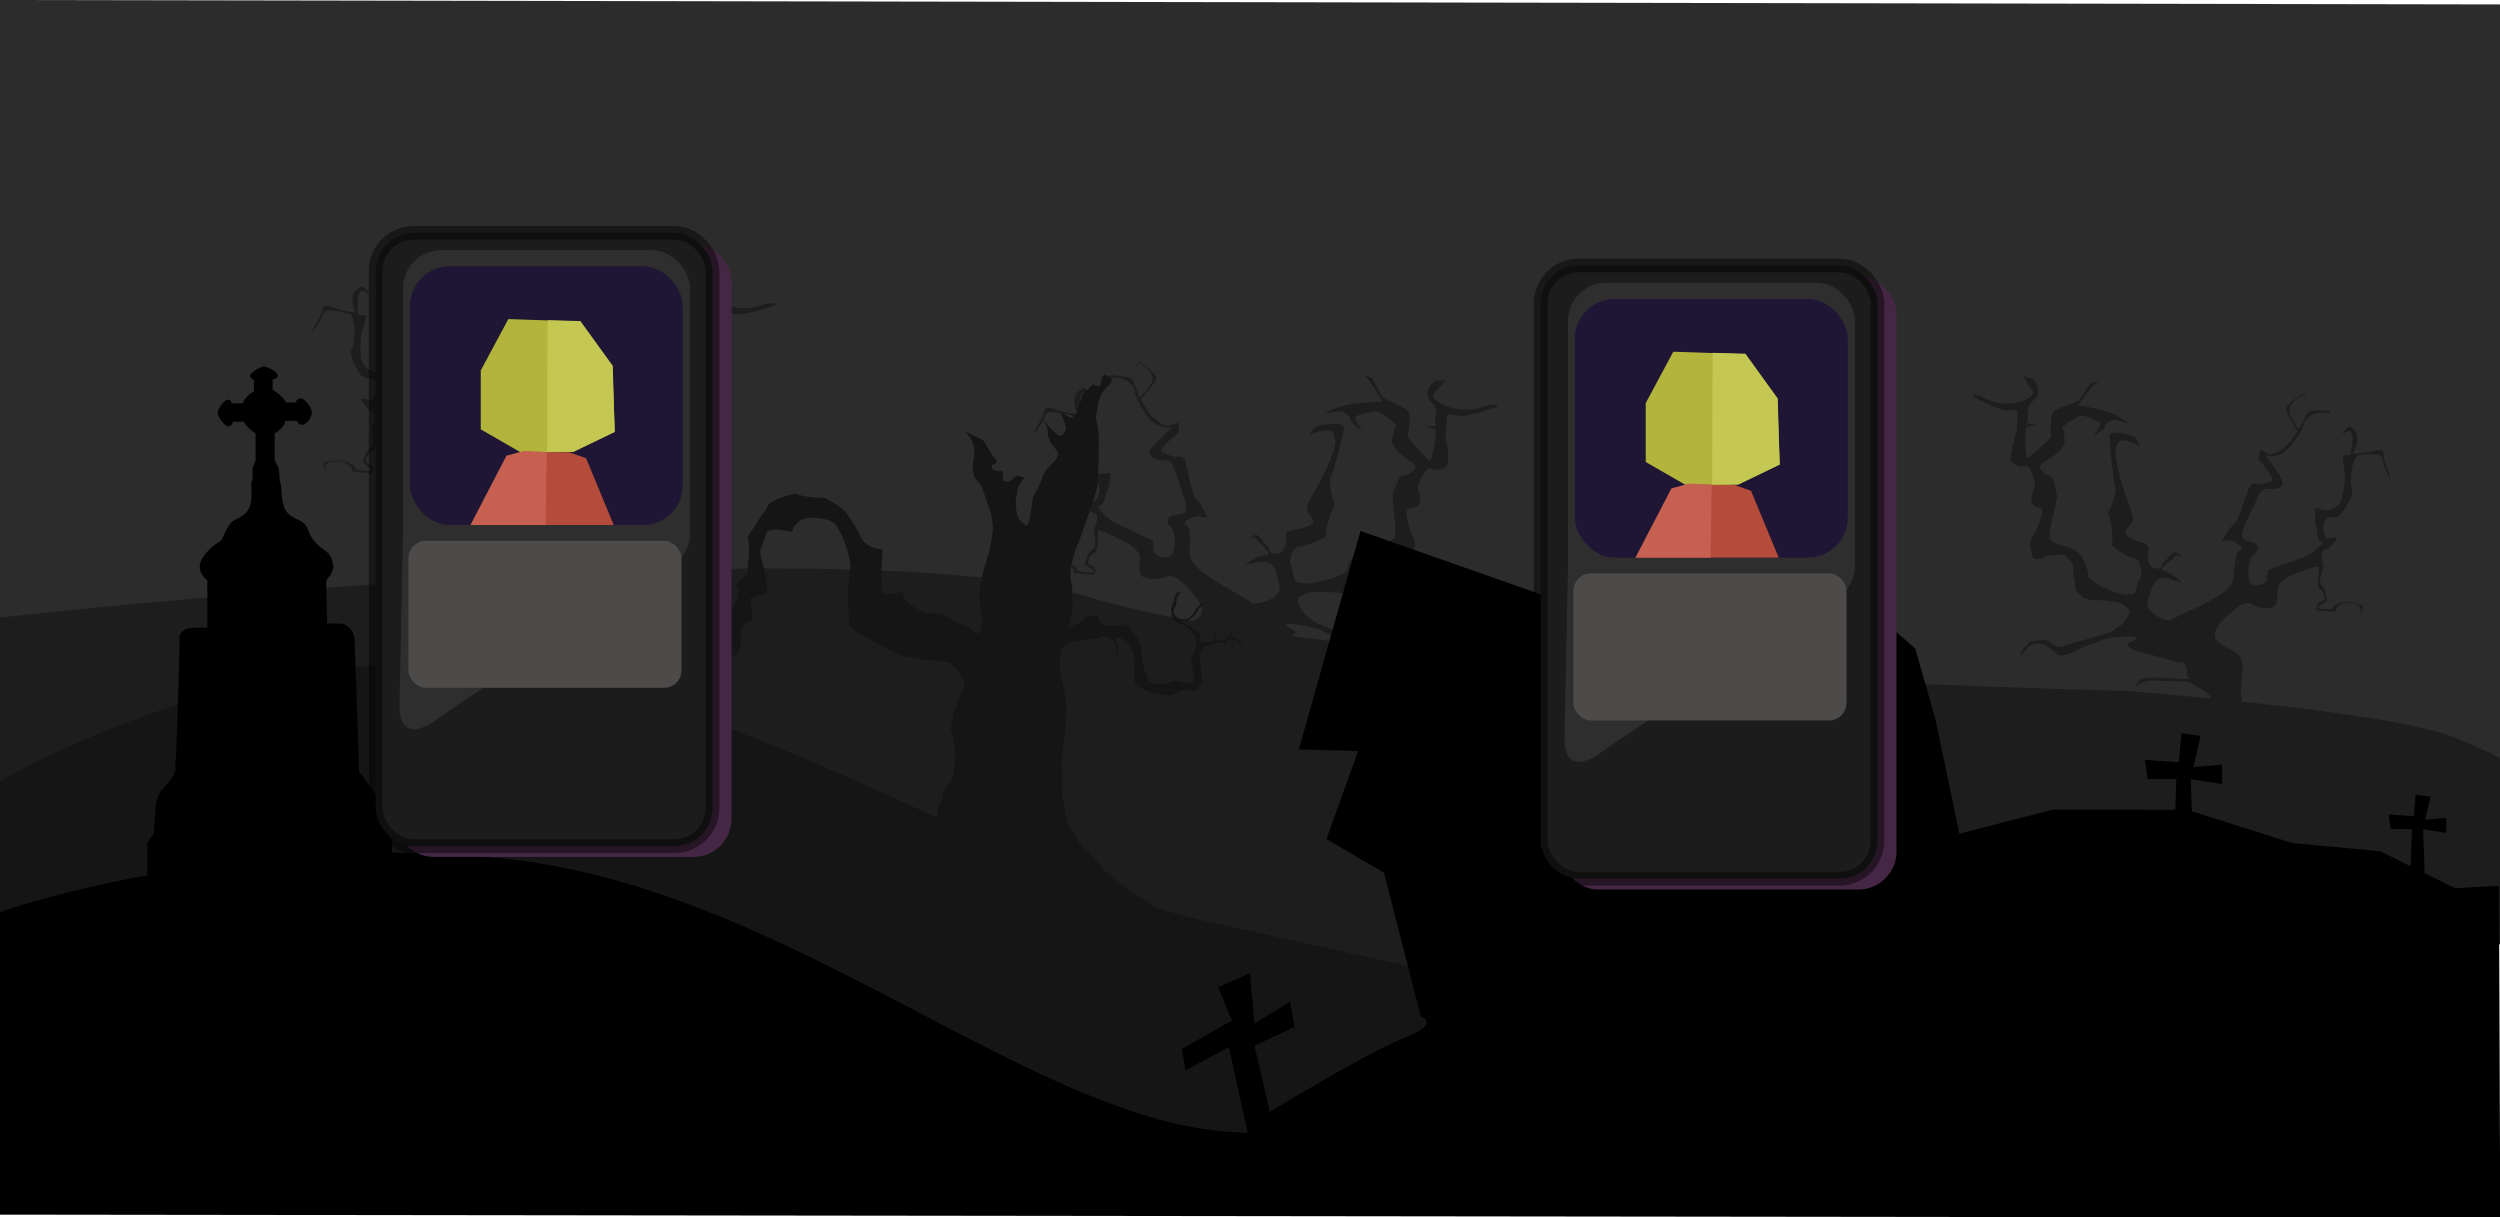 <?xml version="1.0" encoding="UTF-8" standalone="no"?>
<svg
   viewBox="0 0 1181 575"
   version="1.1"
   id="svg6"
   sodipodi:docname="graveyard-2.svg"
   xml:space="preserve"
   inkscape:version="1.3 (0e150ed6c4, 2023-07-21)"
   xmlns:inkscape="http://www.inkscape.org/namespaces/inkscape"
   xmlns:sodipodi="http://sodipodi.sourceforge.net/DTD/sodipodi-0.dtd"
   xmlns="http://www.w3.org/2000/svg"
   xmlns:svg="http://www.w3.org/2000/svg"><sodipodi:namedview
     id="namedview6"
     pagecolor="#ffffff"
     bordercolor="#000000"
     borderopacity="0.25"
     inkscape:showpageshadow="2"
     inkscape:pageopacity="0.0"
     inkscape:pagecheckerboard="0"
     inkscape:deskcolor="#d1d1d1"
     inkscape:zoom="1"
     inkscape:cx="733.5"
     inkscape:cy="328.5"
     inkscape:window-width="1920"
     inkscape:window-height="1051"
     inkscape:window-x="-9"
     inkscape:window-y="-9"
     inkscape:window-maximized="1"
     inkscape:current-layer="layer2" /><defs
     id="defs2"><filter
       id="b"
       x="-0.013"
       y="-0.111"
       width="1.026"
       height="1.222"
       color-interpolation-filters="sRGB"><feGaussianBlur
         stdDeviation="6.495"
         id="feGaussianBlur1" /></filter><linearGradient
       id="a"
       x1="-2844.3"
       x2="-2849.1"
       y1="69.271"
       y2="188.58"
       gradientTransform="matrix(1 0 0 .812 0 41.635)"
       gradientUnits="userSpaceOnUse"><stop
         stop-color="#999"
         offset="0"
         id="stop1" /><stop
         stop-color="#999"
         stop-opacity="0"
         offset="1"
         id="stop2" /></linearGradient><filter
       inkscape:collect="always"
       style="color-interpolation-filters:sRGB"
       id="filter7"
       x="-0.036"
       y="-0.02"
       width="1.071"
       height="1.039"><feGaussianBlur
         inkscape:collect="always"
         stdDeviation="0.424"
         id="feGaussianBlur7" /></filter><filter
       inkscape:collect="always"
       style="color-interpolation-filters:sRGB"
       id="filter8"
       x="-0.011"
       y="-0.015"
       width="1.022"
       height="1.03"><feGaussianBlur
         inkscape:collect="always"
         stdDeviation="0.255"
         id="feGaussianBlur8" /></filter><filter
       inkscape:collect="always"
       style="color-interpolation-filters:sRGB"
       id="filter9"
       x="-0.011"
       y="-0.01"
       width="1.021"
       height="1.019"><feGaussianBlur
         inkscape:collect="always"
         stdDeviation="0.255"
         id="feGaussianBlur9" /></filter><filter
       inkscape:collect="always"
       style="color-interpolation-filters:sRGB"
       id="filter7-7"
       x="-0.036"
       y="-0.02"
       width="1.071"
       height="1.039"><feGaussianBlur
         inkscape:collect="always"
         stdDeviation="0.424"
         id="feGaussianBlur7-7" /></filter><filter
       inkscape:collect="always"
       style="color-interpolation-filters:sRGB"
       id="filter9-6"
       x="-0.011"
       y="-0.01"
       width="1.021"
       height="1.019"><feGaussianBlur
         inkscape:collect="always"
         stdDeviation="0.255"
         id="feGaussianBlur9-3" /></filter><filter
       inkscape:collect="always"
       style="color-interpolation-filters:sRGB"
       id="filter8-4"
       x="-0.011"
       y="-0.015"
       width="1.022"
       height="1.03"><feGaussianBlur
         inkscape:collect="always"
         stdDeviation="0.255"
         id="feGaussianBlur8-8" /></filter></defs><path
     style="fill:#2c2c2c;fill-opacity:1;stroke-width:3.098;stroke-linecap:round;stroke-linejoin:round;stroke-miterlimit:10.1;paint-order:fill markers stroke"
     d="M 0,295.909 V 0 l 1182.585,2.099 -1.051,359.917 z"
     id="path9" /><path
     style="fill:#1d1d1d;fill-opacity:1;stroke-width:3.095;stroke-linecap:round;stroke-linejoin:round;stroke-miterlimit:10.1;paint-order:fill markers stroke"
     d="m 0,291.711 c 0,0 399.791,-45.121 515.217,-9.444 115.425,35.677 487.934,44.071 487.934,44.071 0,0 125.918,9.444 156.349,22.036 30.43,12.592 22.036,11.543 22.036,11.543 l 1.049,86.044 L 656.875,492.132 -2.099,390.347 Z"
     id="path8"
     sodipodi:nodetypes="cscsccccc" /><path
     style="fill:#151515;stroke-width:3.095;stroke-linecap:round;stroke-linejoin:round;stroke-miterlimit:10.1;paint-order:fill markers stroke;fill-opacity:1"
     d="m -0.742,369.507 c 0,0 119.459,-71.972 244.854,-52.681 125.395,19.292 232.982,97.942 327.214,118.717 94.232,20.776 187.721,41.551 187.721,41.551 L 678.172,563.164 -1.484,566.132 Z"
     id="path7" /><path
     d="m 4.851,429.254 c 0,0 108.35,-36.638 232.87,-23.697 124.52,12.941 229.63,106.77 321.81,126.18 92.177,19.412 268.44,-43.677 349.3,-74.413 80.857,-30.736 271.68,-38.824 271.68,-38.824 l 0.609,156.725 L -0.005,573.792 -0.012,430.947 Z"
     id="path2"
     sodipodi:nodetypes="csccccccc" /><path
     style="fill:#1d1d1d;fill-opacity:1;stroke-width:3.095;stroke-linecap:round;stroke-linejoin:round;stroke-miterlimit:10.1;paint-order:fill markers stroke"
     d="m 545.931,321.851 c 0,0 4.722,0 4.984,-11.543 0.262,-11.543 0.525,-13.117 9.969,-16.002 9.444,-2.886 8.657,-7.345 1.312,-15.477 -7.345,-8.132 -9.706,-7.083 -12.33,-6.034 -2.623,1.049 -9.444,1.312 -11.018,-1.312 -1.574,-2.623 0.262,-6.558 -0.262,-8.657 -0.525,-2.099 -3.673,-5.247 -7.083,-6.821 -3.41,-1.574 -12.33,-6.296 -12.592,-5.247 -0.262,1.049 -0.262,0 -0.262,3.673 0,3.673 -0.525,6.558 -1.836,6.821 -1.312,0.262 -4.46,4.722 -1.836,5.509 2.623,0.787 3.935,4.984 0.525,4.722 -3.41,-0.262 -8.919,-0.525 -8.395,-1.574 0.525,-1.049 -1.836,-4.46 -8.395,-3.935 -6.558,0.525 -3.41,5.247 -3.41,5.247 0,0 -0.918,-1.18 -0.984,-1.377 -0.066,-0.197 -0.787,-2.722 -0.295,-3.345 0.492,-0.623 6.296,-1.082 7.378,-0.951 1.082,0.131 3.968,0.525 6.001,1.804 2.033,1.279 1.18,2.131 2.23,2.459 1.049,0.328 6.689,0.984 6.821,0.623 0.131,-0.361 0.459,-0.23 -0.131,-0.951 -0.59,-0.721 -3.541,-2.525 -3.705,-3.181 -0.164,-0.656 0.426,-1.967 0.623,-2.131 0.197,-0.164 0.557,-1.672 0.557,-2.131 0,-0.459 2.853,-3.05 3.312,-3.279 0.459,-0.23 0.361,-5.05 -0.23,-6.099 -0.59,-1.049 -0.197,-3.41 0.525,-4.46 0.721,-1.049 1.64,-4.919 -0.262,-5.771 -1.902,-0.853 -1.246,0.197 -2.886,-1.902 -1.64,-2.099 -2.623,-3.017 -2.427,-4.001 0.197,-0.984 4.46,0.918 5.443,0.197 0.984,-0.721 3.017,-5.443 1.771,-7.345 -1.246,-1.902 -0.721,-2.361 -3.017,-2.558 -2.295,-0.197 -3.214,-0.066 -4.853,-2.099 -1.64,-2.033 -5.401,-9.428 -4.103,-11.654 1.298,-2.226 1.484,-7.42 1.484,-9.831 0,-2.411 -0.927,-5.75 -1.855,-6.678 -0.927,-0.927 -8.162,-1.855 -9.275,-1.855 -1.113,0 -2.968,-0.742 -4.266,2.782 -1.298,3.524 -4.081,6.492 -4.823,8.162 -0.742,1.669 1.113,-3.71 1.669,-4.452 0.556,-0.742 2.226,-3.524 2.782,-5.194 0.556,-1.669 0.371,-3.339 2.04,-3.524 1.669,-0.185 5.75,1.669 7.791,2.04 2.04,0.371 5.379,1.113 6.121,1.113 0.742,0 -1.113,-2.597 -1.113,-4.081 0,-1.484 -0.742,-4.081 1.484,-6.307 2.226,-2.226 3.339,-2.968 5.75,0.556 2.411,3.524 -1.298,-0.371 -2.226,-0.371 -0.927,0 -2.226,0.371 -2.411,3.524 -0.185,3.153 -0.185,6.121 0,7.42 0.185,1.298 4.081,-0.185 3.895,1.113 -0.185,1.298 -2.782,8.904 -2.782,11.872 0,2.968 0.185,8.347 0.742,9.646 0.556,1.298 3.339,4.823 7.234,4.823 3.895,0 5.379,-0.556 5.379,-0.556 0,0 -0.371,5.936 -1.669,8.904 -1.298,2.968 -1.298,6.863 -3.71,6.678 -2.411,-0.185 3.71,6.492 8.533,8.718 4.823,2.226 16.88,7.791 16.88,7.791 0,0 0.371,2.597 0.185,4.823 -0.185,2.226 7.791,5.194 9.089,0.927 1.298,-4.266 1.669,-9.831 -1.113,-12.428 -2.782,-2.597 -1.298,-5.194 3.339,-5.565 4.637,-0.371 5.75,-1.669 1.669,-12.428 -4.081,-10.759 -2.968,-13.17 -8.533,-13.356 -5.565,-0.185 -7.42,-2.782 -5.379,-5.565 2.04,-2.782 10.017,-10.017 10.017,-10.017 0,0 -2.411,1.113 -7.42,-1.113 -5.008,-2.226 -10.759,-13.727 -10.388,-15.582 0.371,-1.855 -3.71,-6.863 -9.831,-6.678 -6.121,0.185 -1.669,-1.298 -0.742,-1.113 0.927,0.185 8.162,0.742 8.904,1.484 0.742,0.742 3.339,7.976 3.71,8.718 0.371,0.742 6.678,-5.936 6.307,-9.089 -0.371,-3.153 -6.121,-7.605 -6.678,-6.863 -0.556,0.742 -0.391,1.821 -0.391,1.821 0,0 -0.262,-0.754 -0.262,-0.984 0,-0.23 0.754,-1.312 0.754,-1.312 0,0 0.23,-0.361 0.853,0.066 0.623,0.426 3.935,2.787 4.689,3.607 0.754,0.82 2.918,3.214 2.689,4.394 -0.23,1.18 -6.296,8.69 -6.689,8.886 -0.393,0.197 -0.656,0.59 -0.656,0.59 0,0 3.869,6.821 4.919,7.739 1.049,0.918 5.05,4.656 7.608,4.788 2.558,0.131 4.656,-2.23 5.181,-1.049 0.525,1.18 0.984,4.132 -0.853,5.247 -1.836,1.115 -7.082,6.274 -7.082,7.387 0,1.113 2.04,1.669 5.008,2.782 2.968,1.113 5.194,-1.484 6.492,3.153 1.298,4.637 3.153,15.767 5.194,17.437 2.04,1.669 4.452,7.234 4.823,8.162 0.371,0.927 -3.524,-1.113 -6.307,0 -2.782,1.113 -5.565,2.597 -3.339,3.895 2.226,1.298 1.484,4.823 1.669,8.904 0.185,4.081 -2.04,5.75 3.71,11.315 5.75,5.565 24.114,15.025 25.413,16.324 1.298,1.298 14.098,-1.298 13.17,-7.42 -0.927,-6.121 -2.04,-12.614 -8.533,-11.872 -6.492,0.742 -8.162,1.484 -8.162,1.484 0,0 7.049,-4.823 10.573,-4.823 3.524,0 -3.71,-5.565 -4.081,-6.492 -0.371,-0.927 -2.04,-2.04 -3.71,-1.298 -1.669,0.742 1.484,-1.855 3.153,-1.484 1.669,0.371 3.71,4.266 4.823,5.008 1.113,0.742 0.927,3.895 2.782,3.71 1.855,-0.185 4.823,0.556 5.936,-4.452 1.113,-5.008 -1.669,-5.75 4.637,-6.863 6.307,-1.113 10.017,-2.411 7.791,-5.75 -2.226,-3.339 -4.266,-2.782 1.669,-12.985 5.936,-10.202 10.202,-20.961 9.46,-23.929 -0.742,-2.968 -0.927,-4.637 -5.75,-3.895 -4.823,0.742 -4.452,0.742 -5.936,1.855 -1.484,1.113 1.484,-3.71 3.339,-4.266 1.855,-0.556 12.428,-2.411 12.428,0.927 0,3.339 -5.565,22.63 -6.307,23.558 -0.742,0.927 0.185,7.42 0.927,9.831 0.742,2.411 1.669,2.226 0,5.194 -1.669,2.968 -3.524,11.13 -2.968,12.243 0.556,1.113 -11.872,5.936 -12.985,5.194 -1.113,-0.742 -5.565,5.194 -3.524,9.46 2.04,4.266 -0.927,7.605 6.121,7.976 7.049,0.371 20.404,-4.452 20.404,-6.307 0,-1.855 2.782,-8.718 7.791,-11.13 5.008,-2.411 13.727,-1.298 14.654,-4.637 0.927,-3.339 -1.669,-18.55 -1.113,-20.034 0.556,-1.484 2.782,-8.533 4.637,-8.904 1.855,-0.371 2.968,-0.371 4.081,-1.298 1.113,-0.927 4.081,-2.597 -0.556,-5.379 -4.637,-2.782 -8.533,-7.791 -8.533,-9.46 0,-1.669 1.298,-6.307 2.04,-7.049 0.742,-0.742 -7.234,-7.049 -9.46,-7.049 -2.226,0 -6.678,1.298 -9.089,2.04 -2.411,0.742 2.597,7.234 2.597,7.234 0,0 -5.936,-4.081 -5.75,-5.379 0.185,-1.298 -2.226,-3.895 -5.194,-3.895 -2.968,0 -6.863,1.298 -6.863,1.298 0,0 0.371,-1.113 6.678,-3.339 6.307,-2.226 20.59,-2.597 20.59,-2.597 0,0 -5.75,-10.573 -8.347,-11.872 -2.597,-1.298 3.153,0.185 3.895,1.484 0.742,1.298 2.968,5.936 4.081,7.791 1.113,1.855 12.799,5.194 13.17,8.533 0.371,3.339 -0.556,9.089 -0.927,10.202 -0.371,1.113 9.089,10.759 10.388,11.686 1.298,0.927 3.339,-12.985 2.968,-14.098 -0.371,-1.113 -5.565,-1.855 -5.565,-1.855 l 5.936,-0.371 c 0,0 -1.298,-1.298 -0.371,-5.565 0.927,-4.266 -2.411,-4.637 -3.71,-7.976 -1.298,-3.339 2.597,-8.162 4.823,-7.791 2.226,0.371 5.194,-2.226 1.669,2.04 -3.524,4.266 -7.234,4.637 -0.185,8.718 7.049,4.081 15.953,3.153 20.219,1.484 4.266,-1.669 7.791,-0.742 5.75,0.185 -2.04,0.927 -15.025,4.637 -17.066,4.266 -2.04,-0.371 -6.121,-1.484 -6.121,0 0,1.484 -1.298,7.791 -0.556,10.944 0.742,3.153 1.484,10.388 0.742,11.872 -0.742,1.484 -3.339,2.411 -4.823,2.597 -1.484,0.185 -3.895,-1.855 -5.565,0.556 -1.669,2.411 -4.081,6.307 -3.524,8.718 0.556,2.411 2.226,6.678 -0.927,8.162 -3.153,1.484 -5.75,-1.298 -4.081,6.492 1.669,7.791 4.637,10.017 3.153,12.985 -1.484,2.968 -0.556,6.121 -4.452,5.379 -3.895,-0.742 -3.339,-2.226 -7.42,-2.597 -4.081,-0.371 -5.008,-2.226 -7.605,0 -2.597,2.226 -3.524,2.226 -3.895,5.008 -0.371,2.782 -0.556,3.339 -1.484,5.75 -0.927,2.411 -0.185,3.524 -2.597,5.194 -2.411,1.669 -2.04,2.04 -3.895,2.226 -1.855,0.185 -2.968,0.371 -4.823,0.185 -1.855,-0.185 -5.936,-0.556 -7.976,-0.371 -2.04,0.185 -5.008,-0.556 -7.605,1.113 -2.597,1.669 -3.895,0.742 -3.153,3.71 0.742,2.968 3.339,6.121 5.194,7.234 1.855,1.113 -0.371,1.113 9.275,5.008 9.646,3.895 12.799,4.452 16.509,6.678 3.71,2.226 7.791,-1.484 9.275,-1.669 1.484,-0.185 9.089,1.113 9.46,2.411 0.371,1.298 3.153,3.71 3.339,5.75 0.185,2.04 -3.524,-3.895 -3.524,-3.895 0,0 -3.71,-2.968 -6.863,-2.226 -3.153,0.742 -2.411,0.556 -5.565,2.226 -3.153,1.669 -3.71,3.153 -8.533,0.927 -4.823,-2.226 -5.565,-3.71 -9.46,-5.194 -3.895,-1.484 -6.863,-3.71 -9.46,-4.452 -2.597,-0.742 -4.266,-1.298 -7.791,-1.855 -3.524,-0.556 -6.121,-0.927 -7.42,-0.556 -1.298,0.371 4.637,3.524 4.637,3.524 0,0 -0.742,2.782 -7.976,3.339 -7.234,0.556 -20.034,2.597 -20.034,2.597 0,0 -2.04,-1.484 -3.339,0.556 -1.298,2.04 -1.484,3.71 -1.298,4.452 0.185,0.742 -5.379,2.04 3.153,2.411 8.533,0.371 17.622,1.113 19.477,2.226 1.855,1.113 2.411,2.968 2.411,2.968 l 0.185,1.298 c 0,0 -2.968,-3.71 -8.533,-4.081 -5.565,-0.371 -16.138,-1.484 -16.138,-1.484 l -1.855,0.185 c 0,0 0.371,-0.556 -2.968,0.742 -3.339,1.298 -6.863,2.782 -8.533,3.895 -1.669,1.113 -1.113,1.113 0.742,3.339 1.855,2.226 3.895,5.194 5.194,5.565 1.298,0.371 3.339,2.226 3.339,2.226 0,0 -5.008,-2.411 -7.234,-2.968 -2.226,-0.556 -1.298,-2.226 -4.452,-0.556 -3.153,1.669 -5.565,2.226 -5.565,2.226 0,0 2.411,-2.782 1.484,-3.524 -0.927,-0.742 -1.113,-0.927 -3.339,-1.298 -2.226,-0.371 -2.968,-1.113 -5.008,0.185 -2.04,1.298 -0.742,0.742 -3.895,1.855 -3.153,1.113 -2.133,-2.701 -2.133,-2.701 z"
     id="path10-1" /><path
     style="fill:#1d1d1d;fill-opacity:1;stroke-width:2.96;stroke-linecap:round;stroke-linejoin:round;stroke-miterlimit:10.1;paint-order:fill markers stroke"
     d="m 1061.88,335.018 c 0,0 -4.281,-0.553 -3.039,-12.031 1.242,-11.478 1.206,-13.07 -6.985,-17.038 -8.192,-3.969 -6.906,-8.299 0.795,-15.503 7.702,-7.204 9.707,-5.887 11.951,-4.539 2.244,1.348 8.393,2.408 10.156,-0.009 1.763,-2.417 0.603,-6.535 1.348,-8.555 0.745,-2.02 4.002,-4.773 7.296,-5.934 3.293,-1.161 11.985,-4.799 12.088,-3.727 0.103,1.071 0.238,0.031 -0.233,3.673 -0.471,3.642 -0.365,6.566 0.79,6.98 1.155,0.414 3.438,5.206 0.958,5.679 -2.479,0.473 -4.206,4.482 -1.081,4.621 3.125,0.14 8.153,0.525 7.812,-0.577 -0.341,-1.102 2.237,-4.208 8.115,-2.919 5.878,1.289 2.419,5.603 2.419,5.603 0,0 0.984,-1.063 1.068,-1.251 0.085,-0.187 1.062,-2.607 0.696,-3.283 -0.366,-0.676 -5.569,-1.811 -6.567,-1.808 -0.998,0.003 -3.664,0.055 -5.671,1.085 -2.007,1.03 -1.343,1.975 -2.337,2.178 -0.993,0.202 -6.191,0.192 -6.263,-0.182 -0.073,-0.373 -0.387,-0.281 0.241,-0.928 0.628,-0.646 3.534,-2.089 3.767,-2.72 0.233,-0.631 -0.134,-2.001 -0.291,-2.187 -0.157,-0.186 -0.291,-1.724 -0.232,-2.179 0.059,-0.455 -2.195,-3.359 -2.582,-3.64 -0.387,-0.281 0.321,-5.05 0.99,-6.022 0.67,-0.971 0.616,-3.359 0.096,-4.484 -0.519,-1.125 -0.856,-5.07 0.978,-5.693 1.834,-0.623 1.105,0.341 2.86,-1.548 1.755,-1.889 2.765,-2.684 2.713,-3.683 -0.052,-0.999 -4.161,0.388 -4.96,-0.443 -0.799,-0.831 -2.037,-5.752 -0.663,-7.492 1.373,-1.74 0.957,-2.257 3.063,-2.183 2.106,0.074 2.922,0.312 4.669,-1.513 1.747,-1.824 6.105,-8.717 5.214,-11.077 -0.892,-2.36 -0.394,-7.532 -0.085,-9.924 0.309,-2.392 1.578,-5.594 2.538,-6.405 0.96,-0.811 7.637,-0.883 8.646,-0.753 1.009,0.13 2.786,-0.388 3.511,3.26 0.725,3.648 2.867,6.917 3.326,8.66 0.459,1.743 -0.533,-3.81 -0.943,-4.611 -0.409,-0.801 -1.566,-3.756 -1.856,-5.477 -0.29,-1.721 0.092,-3.355 -1.398,-3.734 -1.49,-0.38 -5.427,0.982 -7.324,1.11 -1.897,0.129 -5.019,0.473 -5.692,0.386 -0.673,-0.087 1.342,-2.445 1.532,-3.917 0.19,-1.472 1.196,-3.96 -0.537,-6.429 -1.732,-2.468 -2.646,-3.335 -5.284,-0.122 -2.638,3.213 1.225,-0.216 2.066,-0.107 0.841,0.109 1.97,0.629 1.734,3.778 -0.236,3.149 -0.617,6.093 -0.951,7.359 -0.335,1.266 -3.676,-0.662 -3.674,0.647 0,1.309 1.381,9.156 1,12.1 -0.381,2.943 -1.238,8.257 -1.909,9.479 -0.671,1.223 -3.645,4.392 -7.177,3.935 -3.531,-0.457 -4.805,-1.182 -4.805,-1.182 0,0 -0.425,5.93 0.372,9.026 0.797,3.096 0.297,6.959 2.507,7.058 2.21,0.099 -4.196,6.004 -8.853,7.646 -4.658,1.642 -16.302,5.748 -16.302,5.748 0,0 -0.669,2.532 -0.787,4.761 -0.117,2.229 -7.729,4.238 -8.359,-0.145 -0.63,-4.383 -0.253,-9.946 2.603,-12.195 2.856,-2.249 1.843,-4.999 -2.313,-5.91 -4.157,-0.911 -4.999,-2.33 0.08,-12.521 5.079,-10.192 4.379,-12.714 9.448,-12.245 5.069,0.468 7.083,-1.89 5.59,-4.888 -1.493,-2.999 -7.796,-11.108 -7.796,-11.108 0,0 2.043,1.386 6.869,-0.234 4.826,-1.621 11.514,-12.352 11.415,-14.236 -0.098,-1.883 4.243,-6.372 9.769,-5.47 5.526,0.901 1.68,-1.092 0.815,-1.017 -0.865,0.075 -7.494,-0.221 -8.262,0.428 -0.768,0.649 -4.05,7.519 -4.481,8.212 -0.431,0.692 -5.293,-6.67 -4.552,-9.753 0.741,-3.084 6.525,-6.825 6.934,-6.024 0.409,0.801 0.121,1.852 0.121,1.852 0,0 0.335,-0.717 0.364,-0.945 0.029,-0.228 -0.516,-1.389 -0.516,-1.389 0,0 -0.162,-0.385 -0.781,-0.035 -0.62,0.35 -3.925,2.303 -4.714,3.028 -0.789,0.725 -3.058,2.845 -3.001,4.043 0.057,1.198 4.593,9.356 4.925,9.597 0.332,0.241 0.519,0.662 0.519,0.662 0,0 -4.382,6.311 -5.451,7.098 -1.069,0.788 -5.175,4.026 -7.511,3.856 -2.336,-0.17 -3.935,-2.757 -4.562,-1.648 -0.627,1.109 -1.422,3.982 0.1,5.303 1.522,1.321 5.616,7.053 5.473,8.157 -0.143,1.104 -2.064,1.417 -4.897,2.172 -2.833,0.756 -4.518,-2.08 -6.29,2.366 -1.772,4.447 -4.88,15.267 -6.944,16.684 -2.064,1.417 -4.963,6.653 -5.419,7.529 -0.455,0.876 3.338,-0.691 5.718,0.739 2.38,1.43 4.712,3.228 2.528,4.255 -2.184,1.027 -1.964,4.609 -2.655,8.635 -0.691,4.026 1.113,5.942 -4.814,10.787 -5.927,4.845 -23.788,12.075 -25.131,13.21 -1.344,1.136 -12.614,-2.94 -10.988,-8.902 1.626,-5.962 3.467,-12.27 9.258,-10.774 5.791,1.497 7.209,2.428 7.209,2.428 0,0 -5.772,-5.609 -8.967,-6.022 -3.195,-0.413 4.077,-5.084 4.532,-5.96 0.455,-0.876 2.111,-1.784 3.53,-0.853 1.418,0.932 -1.107,-2.014 -2.668,-1.841 -1.561,0.172 -3.91,3.796 -5.014,4.402 -1.104,0.605 -1.34,3.755 -2.998,3.353 -1.658,-0.401 -4.443,-0.013 -4.81,-5.111 -0.367,-5.097 2.251,-5.507 -3.324,-7.35 -5.575,-1.843 -8.772,-3.566 -6.325,-6.616 2.446,-3.05 4.224,-2.259 0.151,-13.073 -4.073,-10.814 -6.561,-21.984 -5.508,-24.84 1.053,-2.856 1.435,-4.49 5.712,-3.189 4.277,1.301 3.941,1.258 5.144,2.535 1.202,1.278 -0.87,-3.853 -2.48,-4.623 -1.61,-0.769 -10.958,-3.848 -11.386,-0.537 -0.428,3.311 2.143,23.096 2.697,24.103 0.554,1.007 -1.119,7.337 -2.101,9.641 -0.982,2.305 -1.799,2.012 -0.666,5.151 1.133,3.139 1.768,11.451 1.121,12.49 -0.647,1.039 10.001,7.278 11.105,6.673 1.104,-0.605 4.379,5.803 1.982,9.795 -2.397,3.992 -0.134,7.651 -6.572,7.193 -6.438,-0.458 -17.927,-6.807 -17.689,-8.646 0.238,-1.84 -1.405,-8.972 -5.636,-11.951 -4.231,-2.979 -12.278,-2.897 -12.69,-6.317 -0.413,-3.42 3.892,-18.201 3.578,-19.738 -0.314,-1.537 -1.428,-8.788 -3.062,-9.374 -1.634,-0.585 -2.643,-0.716 -3.533,-1.766 -0.89,-1.05 -3.367,-3.054 1.194,-5.27 4.561,-2.216 8.734,-6.726 8.949,-8.382 0.214,-1.656 -0.369,-6.407 -0.946,-7.23 -0.578,-0.823 7.462,-6.143 9.48,-5.882 2.018,0.261 5.887,2.07 7.978,3.089 2.091,1.018 -3.282,6.87 -3.282,6.87 0,0 5.904,-3.352 5.903,-4.661 -0.002,-1.31 2.517,-3.602 5.208,-3.255 2.69,0.348 6.055,2.092 6.055,2.092 0,0 -0.194,-1.147 -5.626,-4.094 -5.432,-2.947 -18.333,-4.989 -18.333,-4.989 0,0 6.569,-9.812 9.09,-10.795 2.521,-0.983 -2.883,-0.186 -3.722,1.015 -0.839,1.201 -3.452,5.539 -4.699,7.248 -1.247,1.709 -12.269,3.651 -13.034,6.919 -0.764,3.268 -0.661,9.079 -0.467,10.227 0.194,1.147 -9.62,9.605 -10.916,10.372 -1.296,0.768 -1.362,-13.269 -0.883,-14.329 0.479,-1.06 5.283,-1.187 5.283,-1.187 l -5.334,-1.064 c 0,0 1.344,-1.136 1.05,-5.475 -0.294,-4.34 2.781,-4.316 4.386,-7.476 1.605,-3.159 -1.308,-8.399 -3.373,-8.292 -2.065,0.107 -4.423,-2.816 -1.775,1.828 2.648,4.644 5.964,5.447 -0.95,8.668 -6.913,3.221 -14.866,1.258 -18.52,-0.898 -3.654,-2.156 -6.968,-1.649 -5.237,-0.49 1.731,1.159 13.027,6.36 14.924,6.231 1.897,-0.129 5.74,-0.754 5.549,0.717 -0.19,1.472 0.178,7.879 -0.899,10.919 -1.077,3.04 -2.677,10.128 -2.195,11.687 0.482,1.559 2.718,2.783 4.039,3.141 1.322,0.358 3.769,-1.383 4.974,1.204 1.204,2.587 2.891,6.733 2.077,9.059 -0.814,2.326 -2.874,6.362 -0.206,8.203 2.668,1.841 5.38,-0.614 2.867,6.917 -2.512,7.531 -5.488,9.391 -4.524,12.508 0.965,3.117 -0.28,6.136 3.346,5.857 3.627,-0.279 3.312,-1.816 7.059,-1.706 3.747,0.11 4.826,-1.621 6.895,0.891 2.069,2.512 2.91,2.621 2.889,5.424 -0.02,2.803 0.076,3.377 0.608,5.877 0.532,2.5 -0.284,3.517 1.688,5.455 1.972,1.938 1.588,2.263 3.246,2.664 1.658,0.401 2.643,0.716 4.348,0.749 1.705,0.033 5.453,0.144 7.279,0.567 1.826,0.423 4.612,0.035 6.752,1.995 2.14,1.96 3.436,1.192 2.383,4.049 -1.053,2.856 -3.812,5.679 -5.636,6.566 -1.824,0.886 0.194,1.147 -9.05,3.88 -9.244,2.733 -12.174,2.915 -15.823,4.688 -3.649,1.773 -6.873,-2.385 -8.194,-2.743 -1.322,-0.358 -8.383,0.038 -8.886,1.283 -0.503,1.244 -3.334,3.31 -3.764,5.312 -0.43,2.002 3.695,-3.45 3.695,-3.45 0,0 3.744,-2.509 6.508,-1.403 2.764,1.105 2.115,0.835 4.759,2.86 2.645,2.025 2.959,3.562 7.617,1.92 4.658,-1.642 5.521,-3.027 9.242,-4.042 3.722,-1.015 6.698,-2.875 9.147,-3.306 2.449,-0.431 4.034,-0.788 7.301,-0.927 3.267,-0.139 5.668,-0.202 6.798,0.318 1.13,0.52 -4.656,2.952 -4.656,2.952 0,0 0.316,2.846 6.803,4.246 6.487,1.4 17.828,4.924 17.828,4.924 0,0 2.04,-1.233 2.956,0.943 0.916,2.176 0.87,3.853 0.606,4.567 -0.263,0.714 4.615,2.654 -3.168,2.022 -7.783,-0.632 -16.118,-0.962 -17.943,-0.075 -1.824,0.886 -2.567,2.661 -2.567,2.661 l -0.335,1.266 c 0,0 3.166,-3.331 8.259,-3.047 5.092,0.284 14.82,0.42 14.82,0.42 l 1.658,0.401 c 0,0 -0.265,-0.595 2.595,1.084 2.86,1.679 5.865,3.564 7.236,4.863 1.371,1.299 0.866,1.234 -1.101,3.224 -1.967,1.99 -4.197,4.694 -5.422,4.91 -1.225,0.216 -3.312,1.816 -3.312,1.816 0,0 4.85,-1.805 6.939,-2.096 2.089,-0.291 1.462,-2.055 4.107,-0.03 2.645,2.025 4.76,2.86 4.76,2.86 0,0 -1.829,-3.042 -0.893,-3.669 0.936,-0.627 1.128,-0.789 3.193,-0.896 2.066,-0.107 2.833,-0.756 4.517,0.771 1.683,1.527 0.578,0.823 3.294,2.296 2.716,1.473 2.28,-2.429 2.28,-2.429 z"
     id="path10-1-4" /><path
     d="m541.56 567.89l48.366-32.716-9.069-41.35-20.449 11.039-1.578-9.058 23.752-13.483-6.459-15.672 13.843-6.152 2.294 23.867 16.83-10.407 1.894 10.87-18.955 8.911 7.491 32.292s47.188-28.777 64.649-35.561c17.462-6.784 7.468-10.638 7.468-10.638l-17.422-67.892-26.993-15.819 15.083-41.836-28.086-0.694 28.818-102.1 148.95 52.382-6.629-38.043-8.184-4.171 11.002-22.456 16.915 0.779 7.09 19.295-5.659 10.322 5.682 32.609 32.86-46.808 59.267 51.249 9.616 33.788 11.279 54.032 44.601-11.524 63.409 0.124 49.336 15.649 41.698 3.916 53.039 26.203-635.75 139.06z"
     stroke="#000"
     id="path3" /><path
     d="m4.849 458.45s108.29-31.542 232.75-21.028 229.51 86.742 321.64 102.51c92.129 15.771 268.3-35.485 349.12-60.456 80.815-24.971 271.54-31.542 271.54-31.542l-1.616 127.48-1178.3-1.314 4.849-115.66z"
     fill="url(#a)"
     filter="url(#b)"
     id="path4" /><g
     stroke="#000"
     id="g6"><path
       d="m1027.5 398.37l1.143-30.884h-13.722l-1.143-8.007 16.009 1.144 1.143-13.726 8.005 1.144-3.43 14.87 13.722-1.144v8.007l-14.865-2.288 1.143 32.028-8.004-1.144z"
       id="path5" /><path
       d="m1139.1 414l0.842-22.828h-10.11l-0.843-5.918 11.794 0.846 0.843-10.146 5.897 0.846-2.527 10.991 10.109-0.846v5.918l-10.952-1.691 0.842 23.673-5.897-0.845z"
       id="path6" /></g><g
     style="clip-rule:evenodd;fill-rule:evenodd;stroke-linecap:round;stroke-linejoin:round;stroke-miterlimit:1.5"
     id="g7"
     transform="matrix(0.088,0,0,0.088,17.099,148.465)"><path
       d="m 597,2838 35,-50 10,-154 c 0,0 9,-49 30,-78 11.412,-15.76 72.424,-66.8 75,-113 15,-269 24,-719 24,-719 0,0 12.993,-38.18 62,-40 54,-2 86,0 86,0 v -256 c 0,0 -78.432,-53.96 -17,-133 61.432,-79.04 85.754,-60.38 102,-101 10,-25 27.49,-59.49 45,-77 25,-25 96,-29 106,-121 3.49,-32.086 -0.9,-71.582 0,-92 0.62,-14.166 6.49,-9.506 7,-15 1.17,-12.667 0,-61 0,-61 l 16,-44 V 638 c 0,0 -37,-17 -63,-61 -1.14,-1.925 -58,0 -58,0 0,0 -10,30 -28,24 -28.54,-9.513 -58.014,-59.34 -54,-77 5,-22 32,-62 54,-65 16.84,-2.297 20,19 20,19 0,0 60.71,0.958 61,0 12,-40 59,-64 59,-64 v -61 c -18.58,-11.478 -29.08,-22.335 -11,-38 0,0 41,-34 63,-34 22,0 64,24 73,41 11.99,22.653 -25,25 -25.05,31 -0.15,20.027 0,53 0,53 0,0 54.05,31 72.05,68 0.44,0.899 51,0 51,0 0,0 7,-23 31,-22 16.71,0.696 55.35,47.988 56,72 1,37 -33.97,69 -51,69 -22,0 -28,-21 -28,-21 0,0 -62.84,-0.988 -63,0 -7,44 -57,66 -57,66 v 146 l 22,44 c 0,0 4.51,67.126 5,68 1.56,2.804 4.37,7.371 6,16 3.6,19.071 2,52 8,84 6.32,33.72 11.34,65.55 54,91 57,34 65.37,19.75 93,92 13,34 48.07,65.75 72,82 23.93,16.25 41.63,32.59 49,63 8,33 7.23,40.32 -5,67 -11,24 -29.04,25.86 -28,54 3,81 5,216 5,216 0,0 44.01,-1.17 71,0 23,1 35.96,9.96 49,23 7.09,7.09 25.73,28.65 27,57 8,179 25,715 25,715 0,0 22.87,27.64 62,83 41,58 44.11,80.86 58,192 2,16 29.09,1 57,101 l -7,416 -222,15 v 45 l -835,14 v -26 l -249,12 z"
       style="stroke:#000000;stroke-width:0.83px"
       id="path1" /></g><path
     style="fill:#1d1d1d;fill-opacity:1;stroke-width:3.095;stroke-linecap:round;stroke-linejoin:round;stroke-miterlimit:10.1;paint-order:fill markers stroke"
     d="m 204.88,273.873 c 0,0 4.722,0 4.984,-11.543 0.262,-11.543 0.525,-13.117 9.969,-16.002 9.444,-2.886 8.657,-7.345 1.312,-15.477 -7.345,-8.132 -9.706,-7.083 -12.33,-6.034 -2.623,1.049 -9.444,1.312 -11.018,-1.312 -1.574,-2.623 0.262,-6.558 -0.262,-8.657 -0.525,-2.099 -3.673,-5.247 -7.083,-6.821 -3.41,-1.574 -12.33,-6.296 -12.592,-5.247 -0.262,1.049 -0.262,0 -0.262,3.673 0,3.673 -0.525,6.558 -1.836,6.821 -1.312,0.262 -4.46,4.722 -1.836,5.509 2.623,0.787 3.935,4.984 0.525,4.722 -3.41,-0.262 -8.919,-0.525 -8.395,-1.574 0.525,-1.049 -1.836,-4.46 -8.395,-3.935 -6.558,0.525 -3.41,5.247 -3.41,5.247 0,0 -0.918,-1.18 -0.984,-1.377 -0.066,-0.197 -0.787,-2.722 -0.295,-3.345 0.492,-0.623 6.296,-1.082 7.378,-0.951 1.082,0.131 3.968,0.525 6.001,1.804 2.033,1.279 1.18,2.131 2.23,2.459 1.049,0.328 6.689,0.984 6.821,0.623 0.131,-0.361 0.459,-0.23 -0.131,-0.951 -0.59,-0.721 -3.541,-2.525 -3.705,-3.181 -0.164,-0.656 0.426,-1.967 0.623,-2.131 0.197,-0.164 0.557,-1.672 0.557,-2.131 0,-0.459 2.853,-3.05 3.312,-3.279 0.459,-0.23 0.361,-5.05 -0.23,-6.099 -0.59,-1.049 -0.197,-3.41 0.525,-4.46 0.721,-1.049 1.64,-4.919 -0.262,-5.771 -1.902,-0.853 -1.246,0.197 -2.886,-1.902 -1.64,-2.099 -2.623,-3.017 -2.427,-4.001 0.197,-0.984 4.46,0.918 5.443,0.197 0.984,-0.721 3.017,-5.443 1.771,-7.345 -1.246,-1.902 -0.721,-2.361 -3.017,-2.558 -2.295,-0.197 -3.214,-0.066 -4.853,-2.099 -1.64,-2.033 -5.401,-9.428 -4.103,-11.654 1.298,-2.226 1.484,-7.42 1.484,-9.831 0,-2.411 -0.927,-5.75 -1.855,-6.678 -0.927,-0.927 -8.162,-1.855 -9.275,-1.855 -1.113,0 -2.968,-0.742 -4.266,2.782 -1.298,3.524 -4.081,6.492 -4.823,8.162 -0.742,1.669 1.113,-3.71 1.669,-4.452 0.556,-0.742 2.226,-3.524 2.782,-5.194 0.556,-1.669 0.371,-3.339 2.04,-3.524 1.669,-0.185 5.75,1.669 7.791,2.04 2.04,0.371 5.379,1.113 6.121,1.113 0.742,0 -1.113,-2.597 -1.113,-4.081 0,-1.484 -0.742,-4.081 1.484,-6.307 2.226,-2.226 3.339,-2.968 5.75,0.556 2.411,3.524 -1.298,-0.371 -2.226,-0.371 -0.927,0 -2.226,0.371 -2.411,3.524 -0.185,3.153 -0.185,6.121 0,7.42 0.185,1.298 4.081,-0.185 3.895,1.113 -0.185,1.298 -2.782,8.904 -2.782,11.872 0,2.968 0.185,8.347 0.742,9.646 0.556,1.298 3.339,4.823 7.234,4.823 3.895,0 5.379,-0.556 5.379,-0.556 0,0 -0.371,5.936 -1.669,8.904 -1.298,2.968 -1.298,6.863 -3.71,6.678 -2.411,-0.185 3.71,6.492 8.533,8.718 4.823,2.226 16.88,7.791 16.88,7.791 0,0 0.371,2.597 0.185,4.823 -0.185,2.226 7.791,5.194 9.089,0.927 1.298,-4.266 1.669,-9.831 -1.113,-12.428 -2.782,-2.597 -1.298,-5.194 3.339,-5.565 4.637,-0.371 5.75,-1.669 1.669,-12.428 -4.081,-10.759 -2.968,-13.17 -8.533,-13.356 -5.565,-0.185 -7.42,-2.782 -5.379,-5.565 2.04,-2.782 10.017,-10.017 10.017,-10.017 0,0 -2.411,1.113 -7.42,-1.113 -5.008,-2.226 -10.759,-13.727 -10.388,-15.582 0.371,-1.855 -3.71,-6.863 -9.831,-6.678 -6.121,0.185 -1.669,-1.298 -0.742,-1.113 0.927,0.185 8.162,0.742 8.904,1.484 0.742,0.742 3.339,7.976 3.71,8.718 0.371,0.742 6.678,-5.936 6.307,-9.089 -0.371,-3.153 -6.121,-7.605 -6.678,-6.863 -0.556,0.742 -0.391,1.821 -0.391,1.821 0,0 -0.262,-0.754 -0.262,-0.984 0,-0.23 0.754,-1.312 0.754,-1.312 0,0 0.23,-0.361 0.853,0.066 0.623,0.426 3.935,2.787 4.689,3.607 0.754,0.82 2.918,3.214 2.689,4.394 -0.23,1.18 -6.296,8.69 -6.689,8.886 -0.393,0.197 -0.656,0.59 -0.656,0.59 0,0 3.869,6.821 4.919,7.739 1.049,0.918 5.05,4.656 7.608,4.788 2.558,0.131 4.656,-2.23 5.181,-1.049 0.525,1.18 0.984,4.132 -0.853,5.247 -1.836,1.115 -7.082,6.274 -7.082,7.387 0,1.113 2.04,1.669 5.008,2.782 2.968,1.113 5.194,-1.484 6.492,3.153 1.298,4.637 3.153,15.767 5.194,17.437 2.04,1.669 4.452,7.234 4.823,8.162 0.371,0.927 -3.524,-1.113 -6.307,0 -2.782,1.113 -5.565,2.597 -3.339,3.895 2.226,1.298 1.484,4.823 1.669,8.904 0.185,4.081 -2.04,5.75 3.71,11.315 5.75,5.565 24.114,15.025 25.413,16.324 1.298,1.298 14.098,-1.298 13.17,-7.42 -0.927,-6.121 -2.04,-12.614 -8.533,-11.872 -6.492,0.742 -8.162,1.484 -8.162,1.484 0,0 7.049,-4.823 10.573,-4.823 3.524,0 -3.71,-5.565 -4.081,-6.492 -0.371,-0.927 -2.04,-2.04 -3.71,-1.298 -1.669,0.742 1.484,-1.855 3.153,-1.484 1.669,0.371 3.71,4.266 4.823,5.008 1.113,0.742 0.927,3.895 2.782,3.71 1.855,-0.185 4.823,0.556 5.936,-4.452 1.113,-5.008 -1.669,-5.75 4.637,-6.863 6.307,-1.113 10.017,-2.411 7.791,-5.75 -2.226,-3.339 -4.266,-2.782 1.669,-12.985 5.936,-10.202 10.202,-20.961 9.46,-23.929 -0.742,-2.968 -0.927,-4.637 -5.75,-3.895 -4.823,0.742 -4.452,0.742 -5.936,1.855 -1.484,1.113 1.484,-3.71 3.339,-4.266 1.855,-0.556 12.428,-2.411 12.428,0.927 0,3.339 -5.565,22.63 -6.307,23.558 -0.742,0.927 0.185,7.42 0.927,9.831 0.742,2.411 1.669,2.226 0,5.194 -1.669,2.968 -3.524,11.13 -2.968,12.243 0.556,1.113 -11.872,5.936 -12.985,5.194 -1.113,-0.742 -5.565,5.194 -3.524,9.46 2.04,4.266 -0.927,7.605 6.121,7.976 7.049,0.371 20.404,-4.452 20.404,-6.307 0,-1.855 2.782,-8.718 7.791,-11.13 5.008,-2.411 13.727,-1.298 14.654,-4.637 0.927,-3.339 -1.669,-18.55 -1.113,-20.034 0.556,-1.484 2.782,-8.533 4.637,-8.904 1.855,-0.371 2.968,-0.371 4.081,-1.298 1.113,-0.927 4.081,-2.597 -0.556,-5.379 -4.637,-2.782 -8.533,-7.791 -8.533,-9.46 0,-1.669 1.298,-6.307 2.04,-7.049 0.742,-0.742 -7.234,-7.049 -9.46,-7.049 -2.226,0 -6.678,1.298 -9.089,2.04 -2.411,0.742 2.597,7.234 2.597,7.234 0,0 -5.936,-4.081 -5.75,-5.379 0.185,-1.298 -2.226,-3.895 -5.194,-3.895 -2.968,0 -6.863,1.298 -6.863,1.298 0,0 0.371,-1.113 6.678,-3.339 6.307,-2.226 20.59,-2.597 20.59,-2.597 0,0 -5.75,-10.573 -8.347,-11.872 -2.597,-1.298 3.153,0.185 3.895,1.484 0.742,1.298 2.968,5.936 4.081,7.791 1.113,1.855 12.799,5.194 13.17,8.533 0.371,3.339 -0.556,9.089 -0.927,10.202 -0.371,1.113 9.089,10.759 10.388,11.686 1.298,0.927 3.339,-12.985 2.968,-14.098 -0.371,-1.113 -5.565,-1.855 -5.565,-1.855 l 5.936,-0.371 c 0,0 -1.298,-1.298 -0.371,-5.565 0.927,-4.266 -2.411,-4.637 -3.71,-7.976 -1.298,-3.339 2.597,-8.162 4.823,-7.791 2.226,0.371 5.194,-2.226 1.669,2.04 -3.524,4.266 -7.234,4.637 -0.185,8.718 7.049,4.081 15.953,3.153 20.219,1.484 4.266,-1.669 7.791,-0.742 5.75,0.185 -2.04,0.927 -15.025,4.637 -17.066,4.266 -2.04,-0.371 -6.121,-1.484 -6.121,0 0,1.484 -1.298,7.791 -0.556,10.944 0.742,3.153 1.484,10.388 0.742,11.872 -0.742,1.484 -3.339,2.411 -4.823,2.597 -1.484,0.185 -3.895,-1.855 -5.565,0.556 -1.669,2.411 -4.081,6.307 -3.524,8.718 0.556,2.411 2.226,6.678 -0.927,8.162 -3.153,1.484 -5.75,-1.298 -4.081,6.492 1.669,7.791 4.637,10.017 3.153,12.985 -1.484,2.968 -0.556,6.121 -4.452,5.379 -3.895,-0.742 -3.339,-2.226 -7.42,-2.597 -4.081,-0.371 -5.008,-2.226 -7.605,0 -2.597,2.226 -3.524,2.226 -3.895,5.008 -0.371,2.782 -0.556,3.339 -1.484,5.75 -0.927,2.411 -0.185,3.524 -2.597,5.194 -2.411,1.669 -2.04,2.04 -3.895,2.226 -1.855,0.185 -2.968,0.371 -4.823,0.185 -1.855,-0.185 -5.936,-0.556 -7.976,-0.371 -2.04,0.185 -5.008,-0.556 -7.605,1.113 -2.597,1.669 -3.895,0.742 -3.153,3.71 0.742,2.968 3.339,6.121 5.194,7.234 1.855,1.113 -0.371,1.113 9.275,5.008 9.646,3.895 12.799,4.452 16.509,6.678 3.71,2.226 7.791,-1.484 9.275,-1.669 1.484,-0.185 9.089,1.113 9.46,2.411 0.371,1.298 3.153,3.71 3.339,5.75 0.185,2.04 -3.524,-3.895 -3.524,-3.895 0,0 -3.71,-2.968 -6.863,-2.226 -3.153,0.742 -2.411,0.556 -5.565,2.226 -3.153,1.669 -3.71,3.153 -8.533,0.927 -4.823,-2.226 -5.565,-3.71 -9.46,-5.194 -3.895,-1.484 -6.863,-3.71 -9.46,-4.452 -2.597,-0.742 -4.266,-1.298 -7.791,-1.855 -3.524,-0.556 -6.121,-0.927 -7.42,-0.556 -1.298,0.371 4.637,3.524 4.637,3.524 0,0 -0.742,2.782 -7.976,3.339 -7.234,0.556 -20.034,2.597 -20.034,2.597 0,0 -2.04,-1.484 -3.339,0.556 -1.298,2.04 -1.484,3.71 -1.298,4.452 0.185,0.742 -5.379,2.04 3.153,2.411 8.533,0.371 17.622,1.113 19.477,2.226 1.855,1.113 2.411,2.968 2.411,2.968 l 0.185,1.298 c 0,0 -2.968,-3.71 -8.533,-4.081 -5.565,-0.371 -16.138,-1.484 -16.138,-1.484 l -1.855,0.185 c 0,0 0.371,-0.556 -2.968,0.742 -3.339,1.298 -6.863,2.782 -8.533,3.895 -1.669,1.113 -1.113,1.113 0.742,3.339 1.855,2.226 3.895,5.194 5.194,5.565 1.298,0.371 3.339,2.226 3.339,2.226 0,0 -5.008,-2.411 -7.234,-2.968 -2.226,-0.556 -1.298,-2.226 -4.452,-0.556 -3.153,1.669 -5.565,2.226 -5.565,2.226 0,0 2.411,-2.782 1.484,-3.524 -0.927,-0.742 -1.113,-0.927 -3.339,-1.298 -2.226,-0.371 -2.968,-1.113 -5.008,0.185 -2.04,1.298 -0.742,0.742 -3.895,1.855 -3.153,1.113 -2.133,-2.701 -2.133,-2.701 z"
     id="path10" /><g
     inkscape:groupmode="layer"
     id="layer2"
     inkscape:label="drzewo2"
     transform="rotate(4.669,-1097.851,1.129)"
     style="fill:#151515;fill-opacity:1"><path
       style="fill:#151515;fill-opacity:1;stroke-width:3.095;stroke-linecap:round;stroke-linejoin:round;stroke-miterlimit:10.1;paint-order:fill markers stroke"
       d="m 455.236,158.777 c 0,0 -24.364,-9.362 -25.413,-11.985 -1.049,-2.623 -3.148,-20.986 -2.099,-25.708 1.049,-4.722 -6.296,-20.986 -9.969,-22.56 -3.673,-1.574 -11.018,-2.099 -14.69,0 -3.673,2.099 -4.197,6.296 -4.197,6.296 0,0 -11.543,-2.099 -12.067,1.574 -0.525,3.673 -2.099,6.296 -2.099,8.919 0,2.623 2.623,6.821 3.148,10.493 0.525,3.673 3.148,7.87 0.525,8.919 -2.623,1.049 -6.821,3.148 -6.821,3.148 0,0 1.049,3.148 1.574,5.771 0.525,2.623 1.574,3.673 -2.099,5.771 -3.673,2.099 -1.574,7.345 -2.099,10.493 -0.525,3.148 -1.574,5.771 -4.722,6.296 -3.148,0.525 -2.099,4.197 -2.099,7.345 0,3.148 -3.673,5.247 -10.493,6.296 -6.821,1.049 -6.296,4.197 -12.067,3.673 -5.771,-0.525 -9.351,-1.918 -11.577,-1.362 -2.226,0.556 -4.266,0.742 -5.194,0.742 -0.927,0 -2.968,-0.742 -2.968,-0.742 l -2.411,-1.298 c 0,0 1.113,2.782 1.298,4.266 0.185,1.484 -1.484,2.226 -3.153,3.339 -1.669,1.113 -0.927,3.339 1.669,5.194 2.597,1.855 -4.266,-1.484 -4.452,-2.782 -0.185,-1.298 1.113,-2.04 2.597,-3.895 1.484,-1.855 0.371,-5.565 -2.226,-8.533 -2.597,-2.968 -7.976,-5.194 -7.976,-5.194 l -4.823,-1.669 -2.411,-2.597 c 0,0 -1.298,-0.371 -2.968,0.185 -1.669,0.556 -6.492,-1.113 -8.347,-0.371 -1.855,0.742 -3.153,2.782 -3.524,5.008 -0.371,2.226 4.081,4.823 4.081,4.823 0,0 -6.121,-2.968 -6.307,-4.081 -0.185,-1.113 1.113,-6.492 2.411,-7.605 1.298,-1.113 5.936,-2.782 5.936,-2.782 0,0 1.113,-1.113 -2.968,-2.597 -4.081,-1.484 -7.42,-2.04 -8.904,-0.742 -1.484,1.298 -5.936,1.113 -7.234,1.484 -1.298,0.371 -5.008,2.04 -2.782,3.895 2.226,1.855 2.782,3.524 2.782,3.524 l -2.782,-2.226 -3.895,-2.04 c 0,0 -0.371,0.742 -1.484,1.298 -1.113,0.556 -3.339,1.113 -3.339,1.113 0,0 -3.339,-5.75 -3.153,-7.234 0.185,-1.484 1.855,-4.823 1.855,-4.823 0,0 2.226,-2.04 -1.298,-2.968 -3.524,-0.927 -5.936,-1.298 -5.936,-1.298 h 3.895 c 0,0 6.121,0.556 6.492,1.298 0.371,0.742 -1.669,2.411 -2.04,3.524 -0.371,1.113 -1.113,3.524 -1.113,3.524 0,0 1.484,5.565 2.411,5.936 0.927,0.371 4.025,-2.121 3.763,-3.17 -0.262,-1.049 -1.18,-2.099 0.262,-3.017 1.443,-0.918 9.706,-1.312 10.493,-1.443 0.787,-0.131 5.902,-1.705 6.558,-2.099 0.656,-0.394 0.262,-2.361 -1.967,-3.41 -2.23,-1.049 -12.723,-3.017 -13.772,-3.279 -1.049,-0.262 -6.689,-3.148 -6.427,-4.984 0.262,-1.836 4.853,-5.247 5.64,-6.296 0.787,-1.049 2.754,-2.099 3.673,-2.099 0.918,0 2.099,1.115 2.099,1.115 0,0 -0.066,0.787 0.59,0.918 0.656,0.131 8.263,0.853 8.263,0.853 0,0 -1.377,0.328 -1.902,0.262 -0.525,-0.066 -2.754,-0.394 -2.754,-0.394 0,0 -1.967,-0.131 -2.427,-0.131 -0.459,0 -2.099,-0.328 -2.099,-0.328 0,0 -0.131,-0.328 -0.787,-0.721 -0.656,-0.394 -0.787,-0.459 -1.574,-0.459 -0.787,0 -0.853,0.066 -1.115,0.197 -0.262,0.131 -1.18,0.984 -1.312,1.574 -0.131,0.59 0,0.459 -0.787,1.574 -0.787,1.115 -1.18,1.836 -1.967,2.099 -0.787,0.262 -1.049,0.459 -1.246,0.787 -0.197,0.328 -0.197,0.394 -0.066,0.787 0.131,0.394 0.656,2.033 1.115,2.23 0.459,0.197 0.525,0.721 2.099,1.312 1.574,0.59 3.345,1.115 4.328,1.312 0.984,0.197 1.64,0.262 2.82,0.459 1.18,0.197 2.033,0.262 2.886,0.393 0.853,0.131 1.508,0 3.148,0.262 1.64,0.262 4.722,0.853 6.034,1.771 1.312,0.918 1.18,1.18 3.804,2.623 2.623,1.443 4.984,2.361 5.902,3.279 0.918,0.918 2.23,1.836 3.804,3.148 1.574,1.312 3.279,3.017 4.197,3.279 0.918,0.262 2.754,1.574 3.804,2.23 1.049,0.656 1.443,0.656 3.804,1.705 2.361,1.049 5.771,2.23 7.476,3.541 1.705,1.312 2.099,1.836 2.886,2.492 0.787,0.656 1.705,1.443 2.361,1.443 0.656,0 2.361,-0.787 3.148,-0.525 0.787,0.262 2.23,1.049 3.279,1.312 1.049,0.262 8.395,-0.525 10.231,-0.525 1.836,0 7.083,0 9.444,-0.787 2.361,-0.787 4.197,-1.574 4.984,-2.623 0.787,-1.049 2.099,-1.836 1.574,-3.148 -0.525,-1.312 0.262,-1.574 -1.836,-2.361 -2.099,-0.787 -4.46,-1.574 -4.46,-1.574 h 9.706 c 1.049,0 0.787,0 2.623,-1.574 1.836,-1.574 2.361,-2.361 2.623,-3.673 0.262,-1.312 1.574,-1.574 0.262,-3.935 -1.312,-2.361 -1.049,-2.623 -3.41,-4.46 -2.361,-1.836 -0.787,-4.722 -0.787,-4.722 0,0 2.623,-1.312 4.197,-3.41 1.574,-2.099 3.148,-5.509 3.148,-6.558 0,-1.049 0.262,-1.836 -0.262,-3.41 -0.525,-1.574 -2.099,-1.574 0,-3.673 2.099,-2.099 3.673,-1.574 3.673,-4.984 v -5.509 c 0,-2.886 0,-3.41 -0.262,-6.558 -0.262,-3.148 -1.574,-2.886 -0.262,-5.509 1.312,-2.623 2.099,-3.673 2.623,-4.722 l 1.836,-3.673 c 0,0 3.41,-4.722 3.148,-6.034 -0.262,-1.312 11.535,-7.315 13.761,-6.202 2.226,1.113 12.985,0.742 12.985,0.742 0,0 5.565,2.226 8.533,4.452 2.968,2.226 7.049,8.162 8.162,10.017 1.113,1.855 1.855,4.081 5.194,5.936 3.339,1.855 7.049,1.484 7.049,1.484 0,0 0,18.179 1.855,20.034 1.855,1.855 10.017,-1.113 10.017,-1.113 0,0 -1.855,0.742 0.742,3.71 2.597,2.968 9.454,5.612 9.454,5.612"
       id="path11"
       sodipodi:nodetypes="csssscsssscsssssssssccsssssscccssscsscsssscccscscsccsscsssssssssscscscscssssssssssssssssssssssssssssssscssssscssssssssscsscssscscsc"
       transform="translate(-9.267,25.922)" /><path
       style="fill:#151515;fill-opacity:1;stroke-width:3.095;stroke-linecap:round;stroke-linejoin:round;stroke-miterlimit:10.1;paint-order:fill markers stroke"
       d="m 454.881,163.563 c 0,0 7.476,-0.656 8.657,-0.131 1.18,0.525 3.673,1.705 4.328,2.099 0.656,0.393 0.131,0.787 1.574,1.18 1.443,0.394 5.115,1.443 6.558,1.705 1.443,0.262 2.361,2.23 3.541,2.623 1.18,0.394 1.705,0.131 1.705,0.131 0,0 0.656,0.131 0.918,-1.574 0.262,-1.705 0.525,-4.328 0,-6.821 -0.525,-2.492 -1.443,-5.64 -1.705,-7.739 -0.262,-2.099 -0.131,-3.017 0,-6.165 0.131,-3.148 0.131,-4.066 1.18,-9.313 1.049,-5.247 1.705,-6.296 2.099,-12.067 0.394,-5.771 0.525,-6.165 -0.131,-9.313 -0.656,-3.148 -1.705,-5.64 -2.23,-6.558 -0.525,-0.918 -3.54,-9.228 -5.024,-10.712 -1.484,-1.484 -2.597,-1.855 -3.339,-4.081 -0.742,-2.226 -0.742,-2.597 -0.742,-5.565 0,-2.968 0.371,-3.71 0,-5.936 -0.371,-2.226 -0.742,-3.339 -2.226,-5.565 -1.484,-2.226 -3.339,-3.339 -3.339,-3.339 0,0 8.533,3.153 9.46,3.895 0.927,0.742 3.895,5.379 4.637,6.307 0.742,0.927 1.484,1.298 2.411,2.411 0.927,1.113 -1.855,2.411 -1.855,2.411 0,0 -0.927,1.855 1.113,2.411 2.04,0.556 3.895,-0.185 3.895,-0.185 0,0 0.556,2.782 0.556,4.081 0,1.298 3.524,1.298 4.452,-0.371 0.927,-1.669 2.411,-2.226 3.71,-1.669 1.298,0.556 2.04,0.185 2.04,0.185 0,0 -2.968,4.452 -2.968,6.121 0,1.669 -0.371,4.823 -0.371,5.565 0,0.742 0,2.226 0.556,3.895 0.556,1.669 0.742,3.339 1.484,4.266 0.742,0.927 2.04,1.669 2.04,1.669 0,0 1.855,2.04 2.411,0.742 0.556,-1.298 0.927,-3.524 0.927,-4.823 0,-1.298 0.371,-4.637 0.371,-5.75 0,-1.113 -0.185,-2.411 0.742,-4.081 0.927,-1.669 2.04,-3.895 3.153,-8.347 1.113,-4.452 5.194,-7.791 5.565,-8.718 0.371,-0.927 1.298,-2.411 0.371,-3.895 -0.927,-1.484 -3.153,-3.153 -3.524,-3.895 -0.371,-0.742 -0.742,-1.484 -1.298,-2.782 -0.556,-1.298 0,-2.411 -0.927,-4.266 -0.927,-1.855 -2.226,-3.339 -2.226,-3.339 0,0 6.121,5.565 7.049,6.121 0.927,0.556 1.855,1.113 2.782,0.185 0.927,-0.927 1.298,-2.226 1.298,-3.339 0,-1.113 -0.556,-1.855 -1.113,-3.339 -0.556,-1.484 -0.742,-1.855 -1.298,-2.597 -0.556,-0.742 -0.927,-1.669 -0.927,-1.669 0,0 4.081,2.411 5.379,2.411 1.298,0 1.855,-0.927 2.411,-2.411 0.556,-1.484 0.742,-2.968 1.298,-5.194 0.556,-2.226 0.185,-2.968 1.669,-4.637 1.484,-1.669 3.71,-4.266 3.71,-4.266 l 2.04,0.742 c 0,0 1.298,0.371 1.484,-0.927 0.185,-1.298 0.371,-3.339 0.371,-3.339 0,0 1.113,-1.669 2.04,-1.298 0.927,0.371 2.782,1.669 2.782,1.669 0,0 -0.185,1.669 -0.742,2.411 -0.556,0.742 -2.782,2.597 -3.71,5.379 -0.927,2.782 -1.298,4.266 -1.298,6.678 0,2.411 -0.742,2.411 0,5.565 0.742,3.153 1.298,4.081 1.669,7.234 0.371,3.153 0.371,5.194 0.742,9.089 0.371,3.895 0.371,5.565 0.371,9.275 0,3.71 0.556,4.266 -0.185,7.976 -0.742,3.71 -1.669,6.307 -2.597,10.573 -0.927,4.266 -1.669,6.307 -1.669,6.307 0,0 -1.669,6.863 -2.226,8.347 -0.556,1.484 -1.298,3.895 -1.669,6.121 -0.371,2.226 -0.742,4.266 -0.742,5.75 0,1.484 -0.185,3.153 0.371,5.379 0.556,2.226 1.113,3.153 1.298,6.863 0.185,3.71 0.927,5.379 0.371,9.46 -0.556,4.081 -0.927,6.121 -0.927,6.121 l 5.379,-2.782 2.411,-2.782 c 0,0 2.968,-1.113 4.081,-0.927 1.113,0.185 1.669,0.185 1.855,1.113 0.185,0.927 -0.185,0.927 0.742,1.669 0.927,0.742 0.371,0.742 2.411,1.113 2.04,0.371 2.782,0.371 3.895,0.371 1.113,0 3.633,-1.084 4.813,-1.215 1.18,-0.131 2.361,-0.262 2.754,0.262 0.393,0.525 1.18,1.836 1.443,2.361 0.262,0.525 3.148,3.279 3.673,4.197 0.525,0.918 1.18,2.492 1.443,3.148 0.262,0.656 1.049,5.64 1.312,7.083 0.262,1.443 3.017,8.001 3.673,8.395 0.656,0.394 3.017,1.312 4.46,1.312 1.443,0 5.247,-1.18 6.296,-1.705 1.049,-0.525 2.623,-0.656 3.935,-0.394 1.312,0.262 2.361,0.656 3.017,0.656 0.656,0 1.574,0 2.361,-0.394 0.787,-0.393 0.918,-0.787 1.049,-1.574 0.131,-0.787 0.394,-0.918 0.131,-1.967 -0.262,-1.049 -0.787,-1.836 -1.312,-3.673 -0.525,-1.836 -0.787,-3.017 -0.787,-3.673 0,-0.656 0,-0.787 0.393,-1.967 0.394,-1.18 0.656,-1.18 0.918,-2.492 0.262,-1.312 0.525,-2.492 0.393,-3.804 -0.131,-1.312 -0.131,-1.705 -0.525,-2.492 -0.393,-0.787 -0.525,-1.443 -1.049,-1.836 -0.525,-0.394 -0.393,-0.525 -1.705,-1.443 -1.312,-0.918 -1.18,-1.18 -2.754,-1.705 -1.574,-0.525 -1.967,-0.656 -3.148,-1.049 -1.18,-0.393 -2.361,-1.049 -2.361,-1.049 0,0 -0.525,-1.705 -0.918,-2.361 -0.394,-0.656 -0.656,-3.279 -0.656,-3.279 0,0 0.262,-1.18 0.394,-1.705 0.131,-0.525 0.525,-1.574 0.525,-1.574 0,0 0.262,-1.967 0.393,-2.623 0.131,-0.656 0.787,-1.574 0.787,-1.574 0,0 0.656,-0.394 1.443,-0.394 0.787,0 -0.656,1.312 -0.656,1.312 l -0.656,2.099 c 0,0 0,1.049 0,1.705 0,0.656 0,1.443 -0.394,1.967 -0.393,0.525 -0.525,0.262 -0.525,1.049 0,0.787 -0.262,1.443 0.262,2.099 0.525,0.656 0.656,1.18 1.443,1.574 0.787,0.394 -0.656,0.525 1.705,0.656 2.361,0.131 2.23,0.131 2.886,0 0.656,-0.131 1.443,-1.049 1.967,-1.574 0.525,-0.525 0.656,-0.787 1.049,-1.312 0.393,-0.525 0.787,-1.967 1.18,-2.492 0.394,-0.525 0.787,-0.918 1.18,-1.443 0.393,-0.525 0.262,-1.18 1.443,-1.312 1.18,-0.131 1.574,-0.262 1.574,-0.262 l 1.967,-0.262 -3.453,1.323 c 0,0 -0.371,0.232 -0.51,0.417 -0.139,0.185 -0.51,0.696 -0.603,0.974 -0.093,0.278 -0.417,0.742 -0.556,1.02 -0.139,0.278 -0.325,0.742 -0.464,0.927 -0.139,0.185 -0.185,0.278 -0.603,0.974 -0.417,0.696 -0.464,1.067 -1.067,1.577 -0.603,0.51 -0.881,0.556 -1.159,0.881 -0.278,0.325 -0.556,0.649 -0.556,0.649 0,0 -0.139,0.325 -0.371,0.417 -0.232,0.093 -0.139,0.278 -0.696,0.325 -0.556,0.046 -1.252,0 -1.623,0.046 -0.371,0.046 -0.649,0.417 -0.649,0.417 0,0 -0.046,0.325 0.139,0.417 0.185,0.093 0.464,0.185 0.649,0.278 0.185,0.093 0.603,0.185 1.067,0.371 0.464,0.185 1.159,0.325 1.438,0.51 0.278,0.185 0.371,0.371 1.159,0.696 0.788,0.325 1.159,0.556 1.53,0.788 0.371,0.232 0.464,0.278 0.696,0.417 0.232,0.139 0.325,0.232 0.51,0.325 0.185,0.093 1.02,0.464 1.345,0.742 0.325,0.278 0.51,0.278 0.649,0.556 0.139,0.278 0.185,0.325 0.185,0.603 0,0.278 0.139,0.371 0,0.603 -0.139,0.232 -0.278,0.464 -0.278,0.464 0,0 -0.139,0.649 -0.139,0.881 0,0.232 0.093,1.113 0.093,1.113 0,0 0.12,0.437 0.317,0.469 0.197,0.033 0.623,-0.033 0.623,-0.033 0,0 0.459,-0.197 0.59,-0.262 0.131,-0.066 0.426,-0.328 0.557,-0.328 0.131,0 0.393,-0.066 0.623,0 0.23,0.066 0.361,0.131 0.623,0.131 0.262,0 0.393,0.066 0.721,-0.033 0.328,-0.098 0.295,-0.066 0.754,-0.197 0.459,-0.131 0.623,-0.197 0.853,-0.328 0.23,-0.131 0.295,-0.131 0.426,-0.361 0.131,-0.23 0.328,-0.656 0.361,-0.984 0.033,-0.328 0.066,-0.623 0.066,-0.984 0,-0.361 -0.033,-0.721 0,-0.885 0.033,-0.164 0,-0.59 0.131,-0.885 0.131,-0.295 0.23,-0.787 0.361,-0.951 0.131,-0.164 0.295,-0.59 0.492,-0.656 0.197,-0.066 0.328,-0.262 0.557,-0.131 0.23,0.131 0.393,0.426 0.393,0.426 0,0 0.066,0.295 0.098,0.426 0.033,0.131 0.033,0.656 0.033,0.656 0,0 -0.295,-0.853 -0.525,-0.918 -0.23,-0.066 -0.361,-0.098 -0.459,0.033 -0.098,0.131 -0.262,0.459 -0.262,0.459 l -0.033,0.328 c 0,0 -0.066,0.197 -0.131,0.393 -0.066,0.197 -0.131,0.262 -0.131,0.557 0,0.295 0,0.295 0,0.689 0,0.394 -0.033,0.459 0,0.787 0.033,0.328 0.033,0.426 0.098,0.689 0.066,0.262 -0.066,0.23 0.164,0.492 0.23,0.262 0.394,0.361 0.59,0.393 0.197,0.033 0.984,-0.164 1.18,-0.164 0.197,0 0.295,0 0.853,-0.23 0.557,-0.23 0.853,-0.328 1.41,-0.59 0.557,-0.262 0.885,-0.361 1.344,-0.721 0.459,-0.361 0.984,-0.82 1.115,-1.246 0.131,-0.426 0.197,-0.328 0.197,-0.721 0,-0.394 0.197,-0.557 -0.033,-0.918 -0.23,-0.361 -0.197,-0.393 -0.525,-0.656 -0.328,-0.262 -0.394,-0.328 -0.656,-0.459 -0.262,-0.131 -0.59,-0.328 -0.721,-0.426 -0.131,-0.098 0.033,-0.328 0.033,-0.328 0,0 0.328,0.066 0.459,0.164 0.131,0.098 0.623,0.426 0.754,0.459 0.131,0.033 0.328,0.066 0.492,0.262 0.164,0.197 0.262,0.262 0.492,0.656 0.23,0.394 0.197,0.197 0.328,0.656 0.131,0.459 0.164,0.984 0.098,1.246 -0.066,0.262 -0.033,0.295 -0.197,0.623 -0.164,0.328 -0.262,0.557 -0.262,0.557 0,0 0.557,-0.098 1.017,-0.098 0.459,0 0.918,0.033 1.41,0.131 0.492,0.098 0.656,0.098 0.984,0.197 0.328,0.098 0.623,0.164 0.885,0.295 0.262,0.131 0.492,0.394 0.492,0.394 0,0 0.066,0.164 0.328,0.262 0.262,0.098 0.557,0.197 0.885,0.295 0.328,0.098 0.754,0.197 0.951,0.23 0.197,0.033 0.59,0.197 0.918,0.295 0.328,0.098 0.721,0.295 0.721,0.295 l -1.804,-0.492 c 0,0 -0.656,-0.23 -0.984,-0.262 -0.328,-0.033 -1.049,-0.164 -1.049,-0.164 0,0 -0.197,0.066 -0.197,0.295 0,0.23 -0.033,0.361 0.066,0.525 0.098,0.164 0.295,0.426 0.394,0.557 0.098,0.131 0.098,0.295 0.262,0.459 0.164,0.164 0.197,0.295 0.197,0.426 0,0.131 0,0.131 0,0.295 0,0.164 0,0.328 0.131,0.426 0.131,0.098 0.23,0.164 0.492,0.262 0.262,0.098 0.623,0.197 0.623,0.197 l -0.885,-0.033 -0.459,-0.197 -0.295,-0.557 c 0,0 -0.066,-0.197 -0.164,-0.394 -0.098,-0.197 -0.164,-0.459 -0.328,-0.721 -0.164,-0.262 -0.23,-0.328 -0.361,-0.525 -0.131,-0.197 -0.164,-0.295 -0.164,-0.459 0,-0.164 0.164,-0.754 0.164,-0.754 l -0.557,-0.295 -0.328,0.066 c 0,0 -0.23,0.23 -0.295,0.393 -0.066,0.164 -0.033,0.295 -0.098,0.59 -0.066,0.295 -0.033,0.426 -0.131,0.689 -0.098,0.262 -0.328,0.853 -0.426,1.049 -0.098,0.197 -0.393,0.492 -0.393,0.492 0,0 -0.328,0.131 -0.525,0.131 -0.197,0 -0.885,-0.361 -1.017,-0.394 -0.131,-0.033 -0.492,-0.262 -0.492,-0.262 l 1.082,0.197 0.459,0.098 0.295,-0.197 0.262,-0.295 c 0,0 0.262,-0.295 0.295,-0.426 0.033,-0.131 0.131,-0.459 0.197,-0.656 0.066,-0.197 0.098,-0.23 0.164,-0.525 0.066,-0.295 0.131,-0.525 0.131,-0.656 0,-0.131 0.066,-0.361 0.066,-0.361 0,0 -0.492,-0.23 -0.623,-0.23 -0.131,0 -0.361,-0.066 -0.557,0 -0.197,0.066 -0.361,0.164 -0.394,0.295 -0.033,0.131 -0.033,0.361 -0.033,0.525 0,0.164 0.066,0.295 0,0.525 -0.066,0.23 -0.295,0.689 -0.295,0.689 l -0.23,0.131 -0.328,-0.525 c 0,0 0.328,0.23 0.426,0.098 0.098,-0.131 0.164,-0.623 0.164,-0.623 l 0.066,-0.656 c 0,0 0.131,-0.098 -0.098,-0.295 -0.23,-0.197 -0.492,-0.197 -0.623,-0.197 -0.131,0 -0.262,0.033 -0.525,0.098 -0.262,0.066 -0.361,0.164 -0.689,0.328 -0.328,0.164 -0.426,0.131 -0.656,0.361 -0.23,0.23 -0.525,0.459 -0.361,0.721 0.164,0.262 0.328,0.295 0.557,0.459 0.23,0.164 0.394,0.23 0.656,0.295 0.262,0.066 -0.984,-0.033 -1.115,-0.098 -0.131,-0.066 -0.721,-0.394 -0.951,-0.394 -0.23,0 -0.262,-0.066 -0.787,0 -0.525,0.066 -0.984,0.131 -1.377,0.197 -0.393,0.066 -0.689,0.131 -0.984,0.197 -0.295,0.066 -0.721,0.131 -0.721,0.131 0,0 -0.164,0.131 -0.098,0.295 0.066,0.164 -0.262,0.328 -0.492,0.426 -0.23,0.098 -3.968,1.082 -3.968,1.082 l -1.049,0.394 -0.394,0.59 c 0,0 0.066,0.131 0.066,0.525 0,0.394 -0.393,0.656 -0.721,1.049 -0.328,0.394 -0.721,1.574 -0.721,2.033 0,0.459 0.131,0.721 0.328,1.836 0.197,1.115 0.328,1.771 0.656,3.017 0.328,1.246 0.59,2.361 0.853,3.738 0.262,1.377 0.393,4.525 0.393,4.525 0,0 -0.328,0.787 -0.787,1.443 -0.459,0.656 -1.049,1.902 -1.967,2.164 -0.918,0.262 -1.049,0.328 -2.361,0.328 -1.312,0 -1.902,-0.131 -2.623,0 -0.721,0.131 -1.705,0.262 -2.361,0.59 -0.656,0.328 -0.787,0.525 -1.64,1.049 -0.853,0.525 -1.377,0.853 -2.689,1.246 -1.312,0.394 -6.952,-0.459 -7.608,-0.459 -0.656,0 -2.033,-0.328 -3.017,-0.59 -0.984,-0.262 -2.754,-0.984 -3.607,-1.377 -0.853,-0.394 -2.623,-1.705 -2.623,-1.705 0,0 -0.656,-3.476 -0.721,-4.853 -0.066,-1.377 -0.59,-4.919 -0.721,-5.575 -0.131,-0.656 -0.262,-1.902 -0.394,-2.623 -0.131,-0.721 -1.115,-3.214 -1.836,-4.263 -0.721,-1.049 -1.705,-2.033 -2.23,-2.361 -0.525,-0.328 -2.886,-1.246 -3.41,-1.246 -0.525,0 -1.312,0.394 -1.312,0.394 0,0 -0.131,0.984 0.066,1.377 0.197,0.394 0.59,0.721 0.787,1.377 0.197,0.656 0.394,1.508 0.394,2.361 0,0.853 -0.066,1.18 -0.394,1.836 -0.328,0.656 -0.721,1.443 -0.721,1.443 0,0 0.328,-1.705 0.328,-2.164 0,-0.459 0.066,-1.443 0.066,-1.771 0,-0.328 -0.197,-1.312 -0.394,-1.64 -0.197,-0.328 -0.59,-0.656 -0.853,-0.984 -0.262,-0.328 -0.459,-0.459 -0.918,-0.787 -0.459,-0.328 -1.18,-1.049 -1.705,-1.246 -0.525,-0.197 -0.918,-0.328 -1.508,-0.328 -0.59,0 -1.312,-0.328 -1.902,-0.066 -0.59,0.262 -1.115,0.525 -1.377,0.721 -0.262,0.197 -0.393,0.525 -0.918,0.59 -0.525,0.066 -0.787,0 -1.508,0.131 -0.721,0.131 -11.294,2.566 -12.221,3.308 -0.927,0.742 -2.226,2.226 -2.226,2.226 0,0 -0.742,1.669 -0.742,3.153 0,1.484 -0.371,1.113 0,4.637 0.371,3.524 1.669,7.049 2.411,9.46 0.742,2.411 1.298,4.637 1.855,7.42 0.556,2.782 0.927,4.081 0.927,8.162 0,4.081 0,7.791 0,8.718 0,0.927 -0.432,4.07 -0.432,5.644 0,1.574 -0.262,4.984 0,6.821 0.262,1.836 0.787,7.083 0.787,8.395 0,1.312 0.262,3.935 0.787,6.821 0.525,2.886 3.41,13.117 3.41,13.117 0,0 4.722,6.296 5.509,7.608 0.787,1.312 2.361,2.623 5.771,5.247 3.41,2.623 6.034,7.083 11.805,10.756 5.771,3.673 7.345,5.247 13.379,8.132 6.034,2.886 8.919,5.509 15.477,8.919 6.558,3.41 8.132,3.673 11.805,6.296 3.673,2.623 0,4.197 -4.46,2.361 -4.46,-1.836 -12.854,-6.558 -16.264,-7.608 -3.41,-1.049 -12.067,-4.722 -14.953,-6.034 -2.886,-1.312 -7.345,-3.148 -11.28,-3.41 -3.935,-0.262 -8.395,-1.836 -9.706,0.262 -1.312,2.099 -1.836,5.247 -0.525,7.608 1.312,2.361 0.262,1.836 4.722,4.984 4.46,3.148 10.231,6.034 11.28,7.083 1.049,1.049 4.722,3.935 4.722,3.935 0,0 -2.099,1.836 -5.247,0.787 -3.148,-1.049 -9.444,-6.558 -11.28,-7.345 -1.836,-0.787 -4.984,-2.099 -8.657,-3.935 -3.673,-1.836 -7.608,-4.197 -11.018,-5.771 -3.41,-1.574 -6.821,-4.722 -9.969,-4.984 -3.148,-0.262 -4.984,-1.312 -7.345,-0.262 -2.361,1.049 -6.034,1.836 -4.984,4.984 1.049,3.148 2.623,4.722 5.247,6.821 2.623,2.099 2.886,3.148 6.296,5.247 3.41,2.099 7.345,1.049 9.969,1.836 2.623,0.787 5.509,3.41 6.296,4.722 0.787,1.312 1.312,4.197 1.312,4.197 0,0 -3.935,-0.262 -7.345,-1.574 -3.41,-1.312 -5.247,-3.41 -7.608,-3.673 -2.361,-0.262 -2.623,0.525 -7.345,-0.787 -4.722,-1.312 -8.132,-2.361 -9.706,-3.41 -1.574,-1.049 -4.197,-4.722 -5.509,-6.821 -1.312,-2.099 -3.935,-6.558 -5.771,-7.345 -1.836,-0.787 -3.148,-1.836 -4.984,-2.099 -1.836,-0.262 -4.197,-0.262 -4.984,0.787 -0.787,1.049 -1.049,2.361 -1.049,2.361 0,0 -2.099,0.525 -6.034,0.525 -3.935,0 -5.247,-2.099 -8.657,0 -3.41,2.099 -4.984,1.836 -2.361,4.722 2.623,2.886 3.935,0.787 3.673,4.197 -0.262,3.41 0.525,3.673 -3.935,4.197 -4.46,0.525 -7.87,0.787 -11.018,0.787 -3.148,0 2.361,-0.525 -9.706,0 -12.067,0.525 -14.166,0.525 -16.789,0.525 -2.623,0 28.332,-5.771 30.955,-10.231 2.623,-4.46 3.935,-8.395 6.296,-9.444 2.361,-1.049 5.771,0.525 7.083,-2.623 1.312,-3.148 1.836,-5.509 -1.049,-6.034 -2.886,-0.525 -6.034,-1.312 -7.87,-0.787 -1.836,0.525 -4.46,0.787 -5.771,1.574 -1.312,0.787 -1.574,0.787 -4.984,2.886 -3.41,2.099 -6.034,3.673 -9.182,4.722 -3.148,1.049 -6.821,2.361 -11.543,2.361 -4.722,0 -8.919,0.787 -11.543,0 -2.623,-0.787 -4.197,-0.787 -7.083,-1.574 -2.886,-0.787 -4.722,-1.049 -7.608,-1.312 -2.886,-0.262 -7.083,1.049 -7.083,1.049 0,0 7.345,-3.673 9.444,-3.673 2.099,0 4.46,0.525 7.87,1.049 3.41,0.525 5.771,0.787 9.444,1.049 3.673,0.262 8.132,-0.262 9.706,-0.787 1.574,-0.525 3.935,-2.361 5.509,-3.41 1.574,-1.049 3.673,-2.361 6.558,-3.673 2.886,-1.312 4.984,-2.886 8.919,-3.935 3.935,-1.049 7.345,-2.099 9.706,-2.623 2.361,-0.525 9.706,-3.541 9.706,-3.541 l 2.886,-20.068 1.312,-3.935 c 0,0 -0.787,-1.049 0.787,-3.41 1.574,-2.361 2.886,-4.197 3.148,-6.034 0.262,-1.836 0.262,-2.361 0.262,-4.984 0,-2.623 -0.262,-6.034 -0.525,-7.608 -0.262,-1.574 -0.787,-4.46 -1.312,-5.771 -0.525,-1.312 -1.312,-3.673 -1.312,-3.673 0,0 0.525,-7.87 1.049,-8.919 0.525,-1.049 2.361,-7.87 2.623,-9.182 0.262,-1.312 2.361,-4.46 0.262,-6.296 -2.099,-1.836 -4.984,-6.821 -7.608,-7.083 -2.623,-0.262 -6.034,-0.262 -8.919,-0.262 -2.886,0 -5.771,-0.262 -7.87,-0.525 -2.099,-0.262 -5.509,-0.525 -5.509,-0.525 z"
       id="path12" /></g><g
     inkscape:label="Warstwa 1"
     id="layer1"
     transform="matrix(2.36,0,0,2.36,-0.273,24.601)"><rect
       style="opacity:1;fill:#452745;fill-opacity:1;stroke-width:0.656;stroke-linecap:round;stroke-linejoin:round;stroke-miterlimit:10.1;paint-order:fill markers stroke"
       id="rect1"
       width="67.419"
       height="122.774"
       x="79.129"
       y="38.323"
       ry="7.623" /><rect
       style="opacity:1;fill:#1c1c1c;fill-opacity:1;stroke:#000000;stroke-width:2.756;stroke-linecap:round;stroke-linejoin:round;stroke-miterlimit:10.1;stroke-dasharray:none;stroke-opacity:0.458;paint-order:fill markers stroke;filter:url(#filter7)"
       id="rect1-0"
       width="67.419"
       height="122.774"
       x="75.316"
       y="36.176"
       ry="7.623" /><rect
       style="opacity:1;fill:#2e2e2e;fill-opacity:1;stroke-width:0.656;stroke-linecap:round;stroke-linejoin:round;stroke-miterlimit:10.1;paint-order:fill markers stroke;filter:url(#filter9)"
       id="rect6"
       width="57.458"
       height="64.233"
       x="80.793"
       y="39.644"
       ry="7.623" /><rect
       style="opacity:1;fill:#1f1635;fill-opacity:1;stroke-width:0.688;stroke-linecap:round;stroke-linejoin:round;stroke-miterlimit:10.1;paint-order:fill markers stroke"
       id="rect2"
       width="54.658"
       height="51.786"
       x="82.145"
       y="42.88"
       ry="8.003" /><path
       style="opacity:1;mix-blend-mode:normal;fill:#2e2e2e;fill-opacity:1;stroke-width:0.656;stroke-linecap:round;stroke-linejoin:round;stroke-miterlimit:10.1;paint-order:fill markers stroke;filter:url(#filter8)"
       d="M 80.815,94.831 80.105,130.226 c 0,0 -0.976,9.492 7.806,3.105 6.789,-4.937 32.36,-21.216 43.539,-28.593 3.283,-2.167 5.162,-4.052 5.162,-4.052 z"
       id="path7-9"
       sodipodi:nodetypes="ccsscc" /><rect
       style="opacity:1;fill:#4d4a4a;fill-opacity:1;stroke:none;stroke-width:0.819;stroke-linecap:round;stroke-linejoin:round;stroke-miterlimit:10.1;stroke-dasharray:none;stroke-opacity:1;paint-order:fill markers stroke"
       id="rect2-4"
       width="54.658"
       height="29.433"
       x="81.876"
       y="97.825"
       ry="3.513" /><path
       style="opacity:1;fill:#b2b43b;fill-opacity:1;stroke-width:0.656;stroke-linecap:round;stroke-linejoin:round;stroke-miterlimit:10.1;paint-order:fill markers stroke"
       d="m 101.869,53.444 -5.52,10.287 v 11.793 l 8.28,4.767 10.287,-0.251 8.28,-4.015 -0.502,-13.047 -6.524,-9.033 z"
       id="path3-7" /><path
       style="opacity:1;fill:#b44b3b;fill-opacity:1;stroke-width:0.656;stroke-linecap:round;stroke-linejoin:round;stroke-miterlimit:10.1;paint-order:fill markers stroke"
       d="m 94.688,94.66 6.93,-13.868 3.262,-0.753 9.21,0.073 3.335,1.181 5.542,13.373 z"
       id="path4-3"
       sodipodi:nodetypes="ccccccc" /><path
       style="opacity:1;fill:#c5c753;fill-opacity:1;stroke-width:0.656;stroke-linecap:round;stroke-linejoin:round;stroke-miterlimit:10.1;paint-order:fill markers stroke"
       d="m 109.734,53.669 -0.089,26.347 h 5.145 l 8.339,-3.992 -0.355,-13.218 -6.476,-8.96 z"
       id="path5-4" /><path
       style="opacity:1;fill:#c66050;fill-opacity:1;stroke-width:0.656;stroke-linecap:round;stroke-linejoin:round;stroke-miterlimit:10.1;paint-order:fill markers stroke"
       d="m 109.556,80.06 -0.222,14.615 -15.058,0.003 7.207,-13.863 3.548,-0.976 z"
       id="path6-1"
       sodipodi:nodetypes="cccccc" /></g><g
     inkscape:label="Warstwa 1"
     id="layer1-5"
     transform="matrix(2.36,0,0,2.36,550.061,40.015)"><rect
       style="opacity:1;fill:#452745;fill-opacity:1;stroke-width:0.656;stroke-linecap:round;stroke-linejoin:round;stroke-miterlimit:10.1;paint-order:fill markers stroke"
       id="rect1-1"
       width="67.419"
       height="122.774"
       x="79.129"
       y="38.323"
       ry="7.623" /><rect
       style="opacity:1;fill:#1c1c1c;fill-opacity:1;stroke:#000000;stroke-width:2.756;stroke-linecap:round;stroke-linejoin:round;stroke-miterlimit:10.1;stroke-dasharray:none;stroke-opacity:0.458;paint-order:fill markers stroke;filter:url(#filter7-7)"
       id="rect1-0-6"
       width="67.419"
       height="122.774"
       x="75.316"
       y="36.176"
       ry="7.623" /><rect
       style="opacity:1;fill:#2e2e2e;fill-opacity:1;stroke-width:0.656;stroke-linecap:round;stroke-linejoin:round;stroke-miterlimit:10.1;paint-order:fill markers stroke;filter:url(#filter9-6)"
       id="rect6-3"
       width="57.458"
       height="64.233"
       x="80.793"
       y="39.644"
       ry="7.623" /><rect
       style="opacity:1;fill:#1f1635;fill-opacity:1;stroke-width:0.688;stroke-linecap:round;stroke-linejoin:round;stroke-miterlimit:10.1;paint-order:fill markers stroke"
       id="rect2-9"
       width="54.658"
       height="51.786"
       x="82.145"
       y="42.88"
       ry="8.003" /><path
       style="opacity:1;mix-blend-mode:normal;fill:#2e2e2e;fill-opacity:1;stroke-width:0.656;stroke-linecap:round;stroke-linejoin:round;stroke-miterlimit:10.1;paint-order:fill markers stroke;filter:url(#filter8-4)"
       d="M 80.815,94.831 80.105,130.226 c 0,0 -0.976,9.492 7.806,3.105 6.789,-4.937 32.36,-21.216 43.539,-28.593 3.283,-2.167 5.162,-4.052 5.162,-4.052 z"
       id="path7-9-0"
       sodipodi:nodetypes="ccsscc" /><rect
       style="opacity:1;fill:#4d4a4a;fill-opacity:1;stroke:none;stroke-width:0.819;stroke-linecap:round;stroke-linejoin:round;stroke-miterlimit:10.1;stroke-dasharray:none;stroke-opacity:1;paint-order:fill markers stroke"
       id="rect2-4-8"
       width="54.658"
       height="29.433"
       x="81.876"
       y="97.825"
       ry="3.513" /><path
       style="opacity:1;fill:#b2b43b;fill-opacity:1;stroke-width:0.656;stroke-linecap:round;stroke-linejoin:round;stroke-miterlimit:10.1;paint-order:fill markers stroke"
       d="m 101.869,53.444 -5.52,10.287 v 11.793 l 8.28,4.767 10.287,-0.251 8.28,-4.015 -0.502,-13.047 -6.524,-9.033 z"
       id="path3-7-7" /><path
       style="opacity:1;fill:#b44b3b;fill-opacity:1;stroke-width:0.656;stroke-linecap:round;stroke-linejoin:round;stroke-miterlimit:10.1;paint-order:fill markers stroke"
       d="m 94.688,94.66 6.93,-13.868 3.262,-0.753 9.21,0.073 3.335,1.181 5.542,13.373 z"
       id="path4-3-1"
       sodipodi:nodetypes="ccccccc" /><path
       style="opacity:1;fill:#c5c753;fill-opacity:1;stroke-width:0.656;stroke-linecap:round;stroke-linejoin:round;stroke-miterlimit:10.1;paint-order:fill markers stroke"
       d="m 109.734,53.669 -0.089,26.347 h 5.145 l 8.339,-3.992 -0.355,-13.218 -6.476,-8.96 z"
       id="path5-4-4" /><path
       style="opacity:1;fill:#c66050;fill-opacity:1;stroke-width:0.656;stroke-linecap:round;stroke-linejoin:round;stroke-miterlimit:10.1;paint-order:fill markers stroke"
       d="m 109.556,80.06 -0.222,14.615 -15.058,0.003 7.207,-13.863 3.548,-0.976 z"
       id="path6-1-4"
       sodipodi:nodetypes="cccccc" /></g><a
     id="a11"
     transform="translate(-9.267,25.922)" /></svg>

